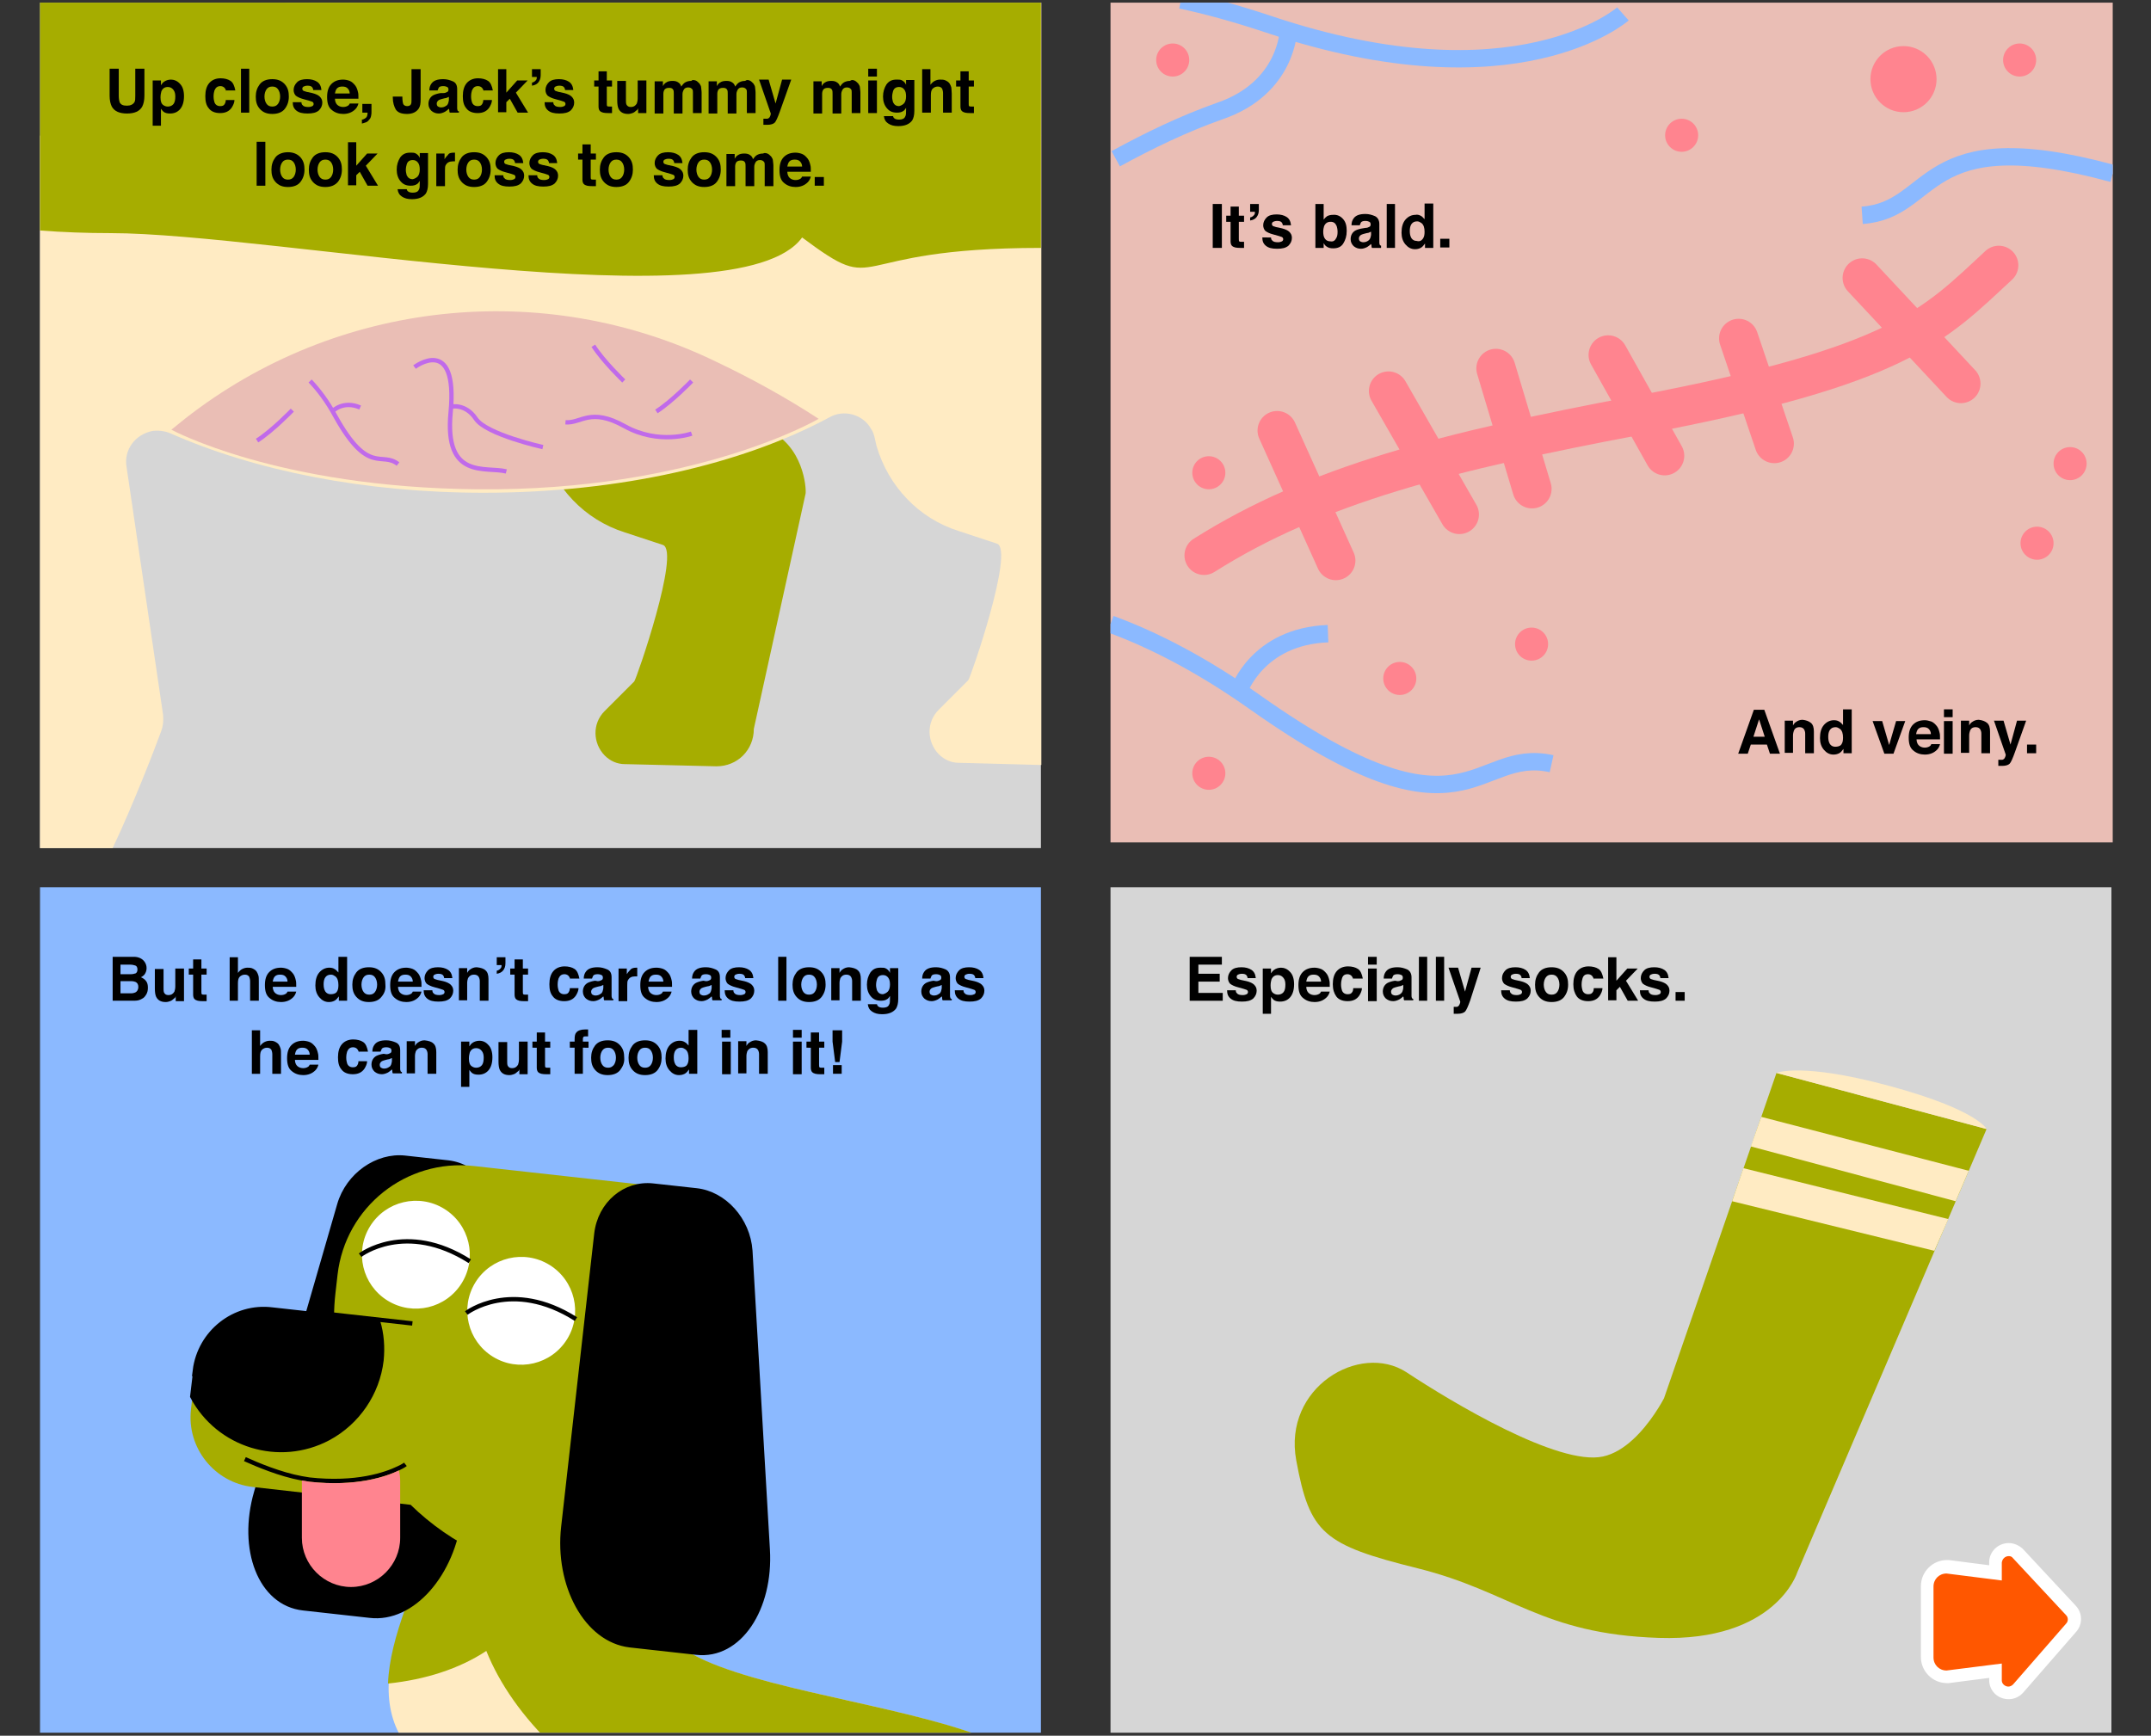 <?xml version="1.0" encoding="utf-8"?>
<!-- Generator: Adobe Illustrator 25.2.1, SVG Export Plug-In . SVG Version: 6.00 Build 0)  -->
<svg version="1.1" xmlns="http://www.w3.org/2000/svg" xmlns:xlink="http://www.w3.org/1999/xlink" x="0px" y="0px" width="494.5px"
	 height="399.1px" viewBox="0 0 494.5 399.1" style="enable-background:new 0 0 494.5 399.1;" xml:space="preserve">
<rect x="0" y="0" width="494.5" height="399.1" fill="#333333" stroke="none"/>
<g id="Layer_1">
</g>
<g id="Layer_3">
	<rect x="9.2" y="204" style="fill:#8BB9FF;" width="230.1" height="194.4"/>
	<g>
		<defs>
			<polyline id="SVGID_3_" points="485.7,39.9 485.7,193.7 255.3,193.7 255.3,0.6 485.7,0.6 485.7,39.9 			"/>
		</defs>
		<clipPath id="SVGID_2_">
			<use xlink:href="#SVGID_3_"  style="overflow:visible;"/>
		</clipPath>
		<rect x="255.3" y="0.6" style="clip-path:url(#SVGID_2_);fill:#EABEB5;" width="230.5" height="193.1"/>
		<path style="clip-path:url(#SVGID_2_);fill:none;stroke:#8BB9FF;stroke-width:4;stroke-miterlimit:10;" d="M255.3,143.5
			c9.8,3.6,21,9.3,33.4,18.1c49,34.6,49.9,10,68,14"/>
		<path style="clip-path:url(#SVGID_2_);fill:none;stroke:#8BB9FF;stroke-width:4;stroke-miterlimit:10;" d="M305.3,145.7
			c-16.3,0.6-20.5,13.2-20.5,13.2"/>
		<path style="clip-path:url(#SVGID_2_);fill:none;stroke:#8BB9FF;stroke-width:4;stroke-miterlimit:10;" d="M373.1,3.2
			c0,0-24.4,21.5-81.4,2.4C283.9,3,277.2,1.2,271.5,0"/>
		<path style="clip-path:url(#SVGID_2_);fill:none;stroke:#8BB9FF;stroke-width:4;stroke-miterlimit:10;" d="M256.5,36.5
			c7.5-4.1,15.5-8,24-11c15.4-5.3,15.7-18.5,15.7-18.5"/>
		<path style="clip-path:url(#SVGID_2_);fill:none;stroke:#8BB9FF;stroke-width:4;stroke-miterlimit:10;" d="M485.7,39.9
			c-44.6-12.2-40.4,8.4-57.6,9.6"/>
		<path style="clip-path:url(#SVGID_2_);fill:none;stroke:#FF848F;stroke-width:9;stroke-linecap:round;stroke-miterlimit:10;" d="
			M459.5,61c-14.9,13.8-22.7,23.2-82.9,34.5c-43.9,8.3-74,15.9-99.8,32.2"/>
		
			<line style="clip-path:url(#SVGID_2_);fill:none;stroke:#FF848F;stroke-width:9;stroke-linecap:round;stroke-miterlimit:10;" x1="428.1" y1="63.9" x2="450.8" y2="88.2"/>
		
			<line style="clip-path:url(#SVGID_2_);fill:none;stroke:#FF848F;stroke-width:9;stroke-linecap:round;stroke-miterlimit:10;" x1="399.7" y1="77.8" x2="407.9" y2="102"/>
		
			<line style="clip-path:url(#SVGID_2_);fill:none;stroke:#FF848F;stroke-width:9;stroke-linecap:round;stroke-miterlimit:10;" x1="369.7" y1="81.6" x2="382.7" y2="104.8"/>
		
			<line style="clip-path:url(#SVGID_2_);fill:none;stroke:#FF848F;stroke-width:9;stroke-linecap:round;stroke-miterlimit:10;" x1="343.9" y1="84.7" x2="352.2" y2="112.4"/>
		
			<line style="clip-path:url(#SVGID_2_);fill:none;stroke:#FF848F;stroke-width:9;stroke-linecap:round;stroke-miterlimit:10;" x1="319.2" y1="89.9" x2="335.5" y2="118.3"/>
		
			<line style="clip-path:url(#SVGID_2_);fill:none;stroke:#FF848F;stroke-width:9;stroke-linecap:round;stroke-miterlimit:10;" x1="293.6" y1="99" x2="307.1" y2="128.9"/>
	</g>
	<rect x="9.2" y="0.6" style="fill:#D6D6D6;" width="230.1" height="194.4"/>
	<g>
		<defs>
			<rect id="SVGID_5_" x="9.2" y="204" width="230.1" height="194.4"/>
		</defs>
		<clipPath id="SVGID_4_">
			<use xlink:href="#SVGID_5_"  style="overflow:visible;"/>
		</clipPath>
		<path style="clip-path:url(#SVGID_4_);fill:#FFEBC3;" d="M229.1,400.7c-17.8-7.9-49.9-11.4-66.7-18.7
			c-16.8-7.4-39.9-32.6-39.9-32.6c-19.9-8.7-12-19.6-20.8,0.3l0,0c-12,27.3-22.4,49.2,4.9,61.2"/>
		<path style="clip-path:url(#SVGID_4_);fill:#A6AD00;" d="M89.2,387.1c8.6-0.9,16.4-3.4,22.6-7.5c6.2,15.4,21.3,30.2,41.7,39.2
			l75.5-18.2c-17.7-7.8-49.9-11.3-66.7-18.7c-16.8-7.4-39.9-32.6-39.9-32.6c-19.9-8.7-12-19.6-20.8,0.3
			C95.4,363.8,89.6,376.5,89.2,387.1"/>
		<path style="clip-path:url(#SVGID_4_);stroke:#000000;" d="M105.7,348.4l7.6-67.4c0.8-7-3.8-12.9-10.2-13.7l-10-1.1
			c-6.4-0.7-13.1,3.9-15.1,10.8l-19.1,66.1c-3.8,13.1,0.9,25.6,10.8,26.7l15.3,1.7C94.9,372.7,104.2,361.8,105.7,348.4z"/>
		<path style="clip-path:url(#SVGID_4_);fill:#A6AD00;" d="M147.7,272.4l-38.8-4.3c-15.5-1.7-29.5,9.4-31.3,25l0,0l-0.5,4.4
			c-0.2,1.8-0.3,3.5-0.3,5.2L62.7,301c-8.8-1-16.8,5.3-17.8,14.2l0,0l-1,8.9c-1,8.8,5.4,16.8,14.2,17.8l36.3,4.1
			c9.4,9.2,21.6,14.9,34.6,16.4l8.4,0.9c10.7,1.2,20.3-6.5,21.5-17.2l5.9-52.4C166,283.1,158.3,273.5,147.7,272.4z"/>
		<path style="clip-path:url(#SVGID_4_);stroke:#000000;" d="M129.5,351.1l7.6-67.4c0.8-7,6.6-11.8,13-11.1l10,1.1
			c6.4,0.7,11.9,6.7,12.4,13.9l4,68.7c0.8,13.6-6.5,24.8-16.4,23.7l-15.3-1.7C134.7,377.1,128,364.4,129.5,351.1z"/>
		<path style="clip-path:url(#SVGID_4_);fill:none;stroke:#000000;" d="M56.3,335.5c2.9,1.3,8.1,3.5,13,4.4c0.6,0.1,1.2,0.2,1.8,0.3
			c10.8,1.2,17.6-1.2,20.5-2.6c1.1-0.5,1.6-0.9,1.6-0.9"/>
		
			<ellipse transform="matrix(0.525 -0.851 0.851 0.525 -200.179 218.336)" style="clip-path:url(#SVGID_4_);fill:#FFFFFF;" cx="95.6" cy="288.6" rx="12.4" ry="12.4"/>
		
			<ellipse transform="matrix(0.525 -0.851 0.851 0.525 -199.647 245.06)" style="clip-path:url(#SVGID_4_);fill:#FFFFFF;" cx="119.8" cy="301.5" rx="12.4" ry="12.4"/>
		<path id="Nose-2_7_" style="clip-path:url(#SVGID_4_);stroke:#000000;" d="M94.8,304.3l-24.2-2.7"/>
		<path id="nose_6_" style="clip-path:url(#SVGID_4_);stroke:#000000;" d="M44.9,315.2l-0.7,5.9c6,11.3,20,15.6,31.3,9.6
			c6.7-3.6,11.3-10.3,12.2-17.9c0.3-3,0.1-6.1-0.8-9l-24.3-2.7c-8.7-1.1-16.7,5.2-17.8,14C44.9,315,44.9,315.1,44.9,315.2z"/>
		<path style="clip-path:url(#SVGID_4_);fill:none;stroke:#000000;" d="M82.8,288.6c0,0,10.4-8,25.2,1.4"/>
		<path style="clip-path:url(#SVGID_4_);fill:none;stroke:#000000;" d="M107.2,301.9c0,0,10.4-8,25.2,1.4"/>
		<path style="clip-path:url(#SVGID_4_);fill:#FF848F;" d="M92,340.6v13c0,6.2-5.1,11.3-11.3,11.3c-6.2,0-11.3-5.1-11.3-11.3v-13.2
			c0.6,0.1,1.2,0.2,1.8,0.3c10.8,1.2,17.6-1.2,20.5-2.6C91.9,338.9,92,339.7,92,340.6z"/>
	</g>
	<path style="fill:#A6AD00;" d="M113.8,96.3c3.4-2,7.9-0.7,9.7,2.7c0.4,0.5,0.5,1.1,0.7,1.6l0.5,2.2c2.7,9.3,9.7,16.7,18.9,19.6
		l8.8,2.9c4.1,1.4-6.1,30.9-6.6,31.4l-6.8,6.8c-2.9,2.9-2.7,7.4,0,10.2c1.3,1.3,2.9,2,4.7,2h0.2l20.8,0.5c4.9,0,8.6-3.8,8.6-8.6
		l11.9-54.1c0.2-1.3-0.5-11.1-8.8-14.7c-7.2-3.1-5.2-20.5-3.2-37.9"/>
	<path style="fill:#FFEBC3;" d="M65.8,0.6L9.2,31.2V195h16.7c4.5-9.5,9.5-22.3,11.2-27c0.4-1.1,0.5-2.3,0.4-3.6l-8.4-57
		c-0.7-4,2-7.5,5.9-8.3c1.4-0.2,2.9,0,4.1,0.5c19.4,8.6,44.6,13.7,72.1,13.7c31.3,0,59.5-6.6,79.4-17.3c3.4-2,7.9-0.7,9.7,2.7
		c0.4,0.5,0.5,1.1,0.7,1.6l0.5,2.2c2.7,9.3,9.7,16.7,18.9,19.6l8.8,2.9c4.1,1.4-6.1,30.9-6.6,31.4l-6.8,6.8c-2.9,2.9-2.7,7.4,0,10.2
		c1.3,1.3,2.9,2,4.7,2h0.2l18.7,0.5V0.6H65.8z"/>
	<path style="fill:#A6AD00;" d="M9.2,0.6l0,52.4c5.3,0.4,10.7,0.6,16.2,0.6c37.4,0,144.3,21.4,159,1c18.9,14.1,8.5,2.4,54.9,2.4
		l0-56.4H9.2z"/>
	<path id="tummy-on_3_" style="fill:#EABEB5;" d="M39.4,98.8c0,0,24.4,13.3,70.3,13.7c50.1,0.5,78.5-16.2,78.5-16.2
		c-7.5-4.9-15.5-9.3-23.5-13.1C124.8,63.8,77.3,69,42.5,96.3L39.4,98.8z"/>
	<rect x="9.2" y="0.6" style="fill:none;" width="230.1" height="194.4"/>
	<polyline style="fill:none;" points="255.3,37.2 255.3,0.6 485.3,0.6 485.3,193.7 255.3,193.7 255.3,37.2 	"/>
	<g>
		<rect x="9.2" y="204" style="fill:none;" width="230.1" height="194.4"/>
	</g>
	<rect x="255.3" y="204" style="fill:#D6D6D6;" width="230.1" height="194.4"/>
	<path style="fill:none;stroke:#C06AEA;stroke-miterlimit:10;" d="M95.3,84.4c0,0,10-7.6,8.3,10.4c-1.5,15.6,8.1,12.4,12.8,13.6"/>
	<path style="fill:none;stroke:#C06AEA;stroke-miterlimit:10;" d="M124.8,102.8c0,0-13-2.9-15.4-6.5s-5.7-2.8-5.7-2.8"/>
	<path style="fill:none;stroke:#C06AEA;stroke-miterlimit:10;" d="M71.3,87.6c1.9,2,3.9,4.6,5.8,8.1c7.6,13.7,10.6,8,14.4,11"/>
	<path style="fill:none;stroke:#C06AEA;stroke-miterlimit:10;" d="M82.8,93.7c-3.9-1.7-6.3,0.8-6.3,0.8"/>
	<path style="fill:none;stroke:#C06AEA;stroke-miterlimit:10;" d="M159,99.7c0,0-7.5,2.7-15.4-1.7s-10-0.6-13.6-0.9"/>
	<path style="fill:none;stroke:#C06AEA;stroke-miterlimit:10;" d="M143.4,87.6c0,0-4.7-4.5-7-8.1"/>
	<path style="fill:none;stroke:#C06AEA;stroke-miterlimit:10;" d="M67.2,94.3c0,0-4.5,4.7-8.1,7"/>
	<path style="fill:none;stroke:#C06AEA;stroke-miterlimit:10;" d="M159,87.6c0,0-4.5,4.7-8.1,7"/>
	<g>
		<path d="M280.9,57h-2.1V46.9h2.1V57z"/>
		<path d="M281.9,51v-1.4h1v-2.1h1.9v2.1h1.2V51h-1.2v3.9c0,0.3,0,0.5,0.1,0.6c0.1,0.1,0.3,0.1,0.7,0.1c0.1,0,0.1,0,0.2,0
			c0.1,0,0.1,0,0.2,0V57l-0.9,0c-0.9,0-1.5-0.1-1.9-0.5c-0.2-0.2-0.3-0.6-0.3-1V51H281.9z"/>
		<path d="M287.4,50c0.5-0.1,0.8-0.4,1-0.7c0.1-0.2,0.1-0.4,0.1-0.6h-1.1v-1.8h2v1.4c0,0.7-0.2,1.2-0.5,1.6s-0.8,0.7-1.5,0.8V50z"/>
		<path d="M292.2,54.6c0,0.3,0.1,0.6,0.3,0.7c0.2,0.3,0.7,0.4,1.3,0.4c0.4,0,0.7-0.1,0.9-0.2s0.3-0.3,0.3-0.5c0-0.2-0.1-0.4-0.3-0.5
			s-0.9-0.3-2-0.6c-0.8-0.2-1.4-0.5-1.8-0.8c-0.3-0.3-0.5-0.8-0.5-1.3c0-0.7,0.3-1.3,0.8-1.8c0.5-0.5,1.3-0.7,2.3-0.7
			c0.9,0,1.7,0.2,2.3,0.6c0.6,0.4,0.9,1,1,1.9h-1.9c0-0.3-0.1-0.4-0.2-0.6c-0.2-0.3-0.6-0.4-1.1-0.4c-0.4,0-0.7,0.1-0.9,0.2
			c-0.2,0.1-0.3,0.3-0.3,0.5c0,0.2,0.1,0.4,0.3,0.5c0.2,0.1,0.9,0.3,2,0.5c0.8,0.2,1.4,0.5,1.7,0.8c0.4,0.4,0.6,0.8,0.6,1.4
			c0,0.7-0.3,1.3-0.8,1.8c-0.6,0.5-1.4,0.7-2.6,0.7c-1.2,0-2-0.2-2.6-0.7c-0.6-0.5-0.8-1.1-0.8-1.9H292.2z"/>
		<path d="M308.8,50.4c0.6,0.7,0.8,1.6,0.8,2.7c0,1.2-0.3,2.1-0.8,2.9s-1.3,1.1-2.3,1.1c-0.6,0-1.1-0.1-1.5-0.4
			c-0.2-0.1-0.5-0.4-0.7-0.8V57h-1.9V46.9h1.9v3.6c0.2-0.3,0.5-0.6,0.8-0.8c0.4-0.2,0.8-0.3,1.3-0.3
			C307.4,49.3,308.2,49.7,308.8,50.4z M307.1,54.9c0.3-0.4,0.4-0.9,0.4-1.6c0-0.5-0.1-1-0.2-1.3c-0.3-0.7-0.7-1-1.4-1
			c-0.7,0-1.2,0.3-1.5,1c-0.1,0.3-0.2,0.8-0.2,1.3c0,0.6,0.1,1.2,0.4,1.6s0.7,0.6,1.3,0.6C306.5,55.6,306.9,55.3,307.1,54.9z"/>
		<path d="M313.9,52.4c0.4,0,0.6-0.1,0.8-0.2c0.3-0.1,0.4-0.3,0.4-0.6c0-0.3-0.1-0.5-0.3-0.6c-0.2-0.1-0.5-0.2-0.9-0.2
			c-0.5,0-0.8,0.1-1,0.3c-0.1,0.2-0.2,0.4-0.3,0.7h-1.9c0-0.7,0.2-1.2,0.5-1.6c0.5-0.7,1.4-1,2.7-1c0.8,0,1.5,0.2,2.2,0.5
			c0.6,0.3,1,0.9,1,1.8v3.4c0,0.2,0,0.5,0,0.9c0,0.3,0.1,0.4,0.1,0.5c0.1,0.1,0.2,0.2,0.3,0.2V57h-2.1c-0.1-0.2-0.1-0.3-0.1-0.4
			c0-0.1,0-0.3-0.1-0.5c-0.3,0.3-0.6,0.5-0.9,0.7c-0.4,0.2-0.9,0.4-1.4,0.4c-0.7,0-1.2-0.2-1.7-0.6c-0.4-0.4-0.7-0.9-0.7-1.6
			c0-0.9,0.4-1.6,1.1-2c0.4-0.2,1-0.4,1.7-0.5L313.9,52.4z M315.1,53.3c-0.1,0.1-0.3,0.1-0.4,0.2c-0.1,0-0.3,0.1-0.5,0.1l-0.4,0.1
			c-0.4,0.1-0.7,0.2-0.9,0.3c-0.3,0.2-0.5,0.5-0.5,0.8c0,0.3,0.1,0.6,0.3,0.7c0.2,0.1,0.4,0.2,0.7,0.2c0.4,0,0.8-0.1,1.2-0.4
			s0.5-0.7,0.6-1.3V53.3z"/>
		<path d="M320.7,57h-1.9V46.9h1.9V57z"/>
		<path d="M326.6,49.6c0.4,0.2,0.6,0.5,0.9,0.8v-3.6h2V57h-1.9v-1c-0.3,0.4-0.6,0.8-1,1s-0.8,0.3-1.3,0.3c-0.9,0-1.6-0.4-2.2-1.1
			c-0.6-0.7-0.9-1.6-0.9-2.7c0-1.3,0.3-2.3,0.9-3c0.6-0.7,1.4-1.1,2.3-1.1C325.8,49.3,326.2,49.4,326.6,49.6z M327.1,54.9
			c0.3-0.4,0.4-0.9,0.4-1.6c0-0.9-0.2-1.6-0.7-2c-0.3-0.2-0.6-0.4-1-0.4c-0.6,0-1,0.2-1.3,0.6c-0.3,0.4-0.4,1-0.4,1.6
			c0,0.7,0.1,1.2,0.4,1.7c0.3,0.4,0.7,0.6,1.2,0.6C326.4,55.6,326.8,55.3,327.1,54.9z"/>
		<path d="M331.1,54.9h2.1v2h-2.1V54.9z"/>
	</g>
	<g>
		<path d="M33.2,221.1c0.3,0.4,0.5,0.9,0.5,1.5c0,0.6-0.2,1.1-0.5,1.5c-0.2,0.2-0.4,0.4-0.8,0.6c0.5,0.2,0.9,0.5,1.2,0.9
			s0.4,0.9,0.4,1.5c0,0.6-0.1,1.1-0.4,1.6c-0.2,0.3-0.4,0.6-0.7,0.8c-0.3,0.2-0.7,0.4-1.1,0.5c-0.4,0.1-0.9,0.1-1.4,0.1h-4.5V220
			h4.9C31.8,220,32.7,220.4,33.2,221.1z M27.7,221.8v2.2h2.4c0.4,0,0.8-0.1,1.1-0.2c0.3-0.2,0.4-0.5,0.4-0.9c0-0.5-0.2-0.8-0.5-0.9
			c-0.3-0.1-0.7-0.2-1.2-0.2H27.7z M27.7,225.7v2.7h2.4c0.4,0,0.8-0.1,1-0.2c0.4-0.2,0.7-0.6,0.7-1.3c0-0.5-0.2-0.9-0.6-1.1
			c-0.2-0.1-0.6-0.2-1-0.2H27.7z"/>
		<path d="M37.6,222.7v4.5c0,0.4,0,0.7,0.1,1c0.2,0.4,0.5,0.6,1,0.6c0.7,0,1.1-0.3,1.4-0.8c0.1-0.3,0.2-0.7,0.2-1.2v-4.1h2v7.5h-1.9
			v-1.1c0,0-0.1,0.1-0.1,0.2s-0.2,0.2-0.3,0.3c-0.3,0.3-0.6,0.5-0.9,0.6c-0.3,0.1-0.6,0.2-1,0.2c-1.1,0-1.8-0.4-2.2-1.2
			c-0.2-0.4-0.3-1.1-0.3-1.9v-4.5H37.6z"/>
		<path d="M43.4,224.1v-1.4h1v-2.1h1.9v2.1h1.2v1.4h-1.2v3.9c0,0.3,0,0.5,0.1,0.6c0.1,0.1,0.3,0.1,0.7,0.1c0.1,0,0.1,0,0.2,0
			c0.1,0,0.1,0,0.2,0v1.5l-0.9,0c-0.9,0-1.5-0.1-1.9-0.5c-0.2-0.2-0.3-0.6-0.3-1v-4.6H43.4z"/>
		<path d="M58.1,222.7c0.4,0.2,0.7,0.4,0.9,0.7c0.2,0.3,0.3,0.6,0.4,0.9s0.1,0.8,0.1,1.4v4.4h-2v-4.5c0-0.4-0.1-0.7-0.2-1
			c-0.2-0.3-0.5-0.5-1-0.5c-0.5,0-0.9,0.2-1.2,0.5s-0.4,0.8-0.4,1.5v4h-1.9v-10h1.9v3.6c0.3-0.4,0.6-0.7,1-0.9
			c0.4-0.2,0.8-0.3,1.2-0.3C57.3,222.5,57.7,222.5,58.1,222.7z"/>
		<path d="M66.1,222.8c0.5,0.2,0.9,0.6,1.3,1.1c0.3,0.4,0.5,1,0.6,1.5c0.1,0.3,0.1,0.8,0.1,1.5h-5.4c0,0.7,0.3,1.3,0.8,1.6
			c0.3,0.2,0.7,0.3,1.1,0.3c0.4,0,0.8-0.1,1.1-0.3c0.2-0.1,0.3-0.3,0.4-0.5h2c-0.1,0.4-0.3,0.9-0.7,1.3c-0.7,0.7-1.6,1.1-2.8,1.1
			c-1,0-1.9-0.3-2.6-0.9c-0.8-0.6-1.1-1.6-1.1-3c0-1.3,0.3-2.3,1-3c0.7-0.7,1.6-1,2.7-1C65,222.5,65.6,222.6,66.1,222.8z
			 M63.2,224.5c-0.3,0.3-0.4,0.7-0.5,1.2h3.4c0-0.5-0.2-0.9-0.5-1.2c-0.3-0.3-0.7-0.4-1.2-0.4C63.9,224.1,63.5,224.2,63.2,224.5z"/>
		<path d="M76.9,222.8c0.4,0.2,0.6,0.5,0.9,0.8V220h2v10.1h-1.9v-1c-0.3,0.4-0.6,0.8-1,1s-0.8,0.3-1.3,0.3c-0.9,0-1.6-0.4-2.2-1.1
			c-0.6-0.7-0.9-1.6-0.9-2.7c0-1.3,0.3-2.3,0.9-3s1.4-1.1,2.3-1.1C76.2,222.5,76.6,222.6,76.9,222.8z M77.4,228.1
			c0.3-0.4,0.4-0.9,0.4-1.6c0-0.9-0.2-1.6-0.7-2c-0.3-0.2-0.6-0.4-1-0.4c-0.6,0-1,0.2-1.3,0.6c-0.3,0.4-0.4,1-0.4,1.6
			c0,0.7,0.1,1.2,0.4,1.7c0.3,0.4,0.7,0.6,1.2,0.6S77.1,228.5,77.4,228.1z"/>
		<path d="M87.7,229.2c-0.6,0.8-1.6,1.2-2.9,1.2s-2.2-0.4-2.9-1.2s-0.9-1.7-0.9-2.8c0-1.1,0.3-2,0.9-2.8s1.6-1.2,2.9-1.2
			s2.2,0.4,2.9,1.2s0.9,1.7,0.9,2.8C88.7,227.5,88.4,228.4,87.7,229.2z M86.2,228.1c0.3-0.4,0.5-1,0.5-1.7c0-0.7-0.2-1.3-0.5-1.7
			c-0.3-0.4-0.7-0.6-1.3-0.6s-1,0.2-1.3,0.6c-0.3,0.4-0.5,1-0.5,1.7c0,0.7,0.2,1.3,0.5,1.7s0.7,0.6,1.3,0.6S85.9,228.5,86.2,228.1z"
			/>
		<path d="M94.9,222.8c0.5,0.2,0.9,0.6,1.3,1.1c0.3,0.4,0.5,1,0.6,1.5c0.1,0.3,0.1,0.8,0.1,1.5h-5.4c0,0.7,0.3,1.3,0.8,1.6
			c0.3,0.2,0.7,0.3,1.1,0.3c0.4,0,0.8-0.1,1.1-0.3c0.2-0.1,0.3-0.3,0.4-0.5h2c-0.1,0.4-0.3,0.9-0.7,1.3c-0.7,0.7-1.6,1.1-2.8,1.1
			c-1,0-1.9-0.3-2.6-0.9c-0.8-0.6-1.1-1.6-1.1-3c0-1.3,0.3-2.3,1-3c0.7-0.7,1.6-1,2.7-1C93.8,222.5,94.4,222.6,94.9,222.8z
			 M92,224.5c-0.3,0.3-0.4,0.7-0.5,1.2h3.4c0-0.5-0.2-0.9-0.5-1.2c-0.3-0.3-0.7-0.4-1.2-0.4C92.7,224.1,92.3,224.2,92,224.5z"/>
		<path d="M99.4,227.7c0,0.3,0.1,0.6,0.3,0.7c0.2,0.3,0.7,0.4,1.3,0.4c0.4,0,0.7-0.1,0.9-0.2s0.3-0.3,0.3-0.5c0-0.2-0.1-0.4-0.3-0.5
			s-0.9-0.3-2-0.6c-0.8-0.2-1.4-0.5-1.8-0.8c-0.3-0.3-0.5-0.8-0.5-1.3c0-0.7,0.3-1.3,0.8-1.8c0.5-0.5,1.3-0.7,2.3-0.7
			c0.9,0,1.7,0.2,2.3,0.6c0.6,0.4,0.9,1,1,1.9h-1.9c0-0.3-0.1-0.4-0.2-0.6c-0.2-0.3-0.6-0.4-1.1-0.4c-0.4,0-0.7,0.1-0.9,0.2
			c-0.2,0.1-0.3,0.3-0.3,0.5c0,0.2,0.1,0.4,0.3,0.5c0.2,0.1,0.9,0.3,2,0.5c0.8,0.2,1.4,0.5,1.7,0.8c0.4,0.4,0.6,0.8,0.6,1.4
			c0,0.7-0.3,1.3-0.8,1.8c-0.6,0.5-1.4,0.7-2.6,0.7c-1.2,0-2-0.2-2.6-0.7c-0.6-0.5-0.8-1.1-0.8-1.9H99.4z"/>
		<path d="M111.6,223.1c0.5,0.4,0.7,1.1,0.7,2v5h-2v-4.5c0-0.4-0.1-0.7-0.2-0.9c-0.2-0.4-0.6-0.6-1.1-0.6c-0.7,0-1.1,0.3-1.4,0.8
			c-0.1,0.3-0.2,0.7-0.2,1.1v4h-1.9v-7.4h1.9v1.1c0.2-0.4,0.5-0.7,0.7-0.8c0.4-0.3,0.9-0.5,1.5-0.5
			C110.5,222.5,111.2,222.7,111.6,223.1z"/>
		<path d="M114.2,223.2c0.5-0.1,0.8-0.4,1-0.7c0.1-0.2,0.1-0.4,0.1-0.6h-1.1v-1.8h2v1.4c0,0.7-0.2,1.2-0.5,1.6s-0.8,0.7-1.5,0.8
			V223.2z"/>
		<path d="M117.3,224.1v-1.4h1v-2.1h1.9v2.1h1.2v1.4h-1.2v3.9c0,0.3,0,0.5,0.1,0.6c0.1,0.1,0.3,0.1,0.7,0.1c0.1,0,0.1,0,0.2,0
			c0.1,0,0.1,0,0.2,0v1.5l-0.9,0c-0.9,0-1.5-0.1-1.9-0.5c-0.2-0.2-0.3-0.6-0.3-1v-4.6H117.3z"/>
		<path d="M131.1,225.3c0-0.3-0.1-0.5-0.3-0.8c-0.2-0.3-0.6-0.5-1-0.5c-0.7,0-1.1,0.3-1.4,1c-0.1,0.3-0.2,0.8-0.2,1.4
			c0,0.5,0.1,1,0.2,1.3c0.2,0.6,0.7,0.9,1.3,0.9c0.5,0,0.8-0.1,1-0.4s0.3-0.6,0.3-1h2c0,0.6-0.3,1.2-0.6,1.7
			c-0.6,0.9-1.5,1.3-2.7,1.3s-2.1-0.4-2.6-1.1c-0.6-0.7-0.8-1.6-0.8-2.8c0-1.3,0.3-2.3,0.9-3s1.5-1.1,2.6-1.1c0.9,0,1.7,0.2,2.3,0.6
			s0.9,1.2,1.1,2.2H131.1z"/>
		<path d="M137.4,225.6c0.4,0,0.6-0.1,0.8-0.2c0.3-0.1,0.4-0.3,0.4-0.6c0-0.3-0.1-0.5-0.3-0.6c-0.2-0.1-0.5-0.2-0.9-0.2
			c-0.5,0-0.8,0.1-1,0.3c-0.1,0.2-0.2,0.4-0.3,0.7h-1.9c0-0.7,0.2-1.2,0.5-1.6c0.5-0.7,1.4-1,2.7-1c0.8,0,1.5,0.2,2.2,0.5
			s1,0.9,1,1.8v3.4c0,0.2,0,0.5,0,0.9c0,0.3,0.1,0.4,0.1,0.5s0.2,0.2,0.3,0.2v0.3h-2.1c-0.1-0.2-0.1-0.3-0.1-0.4s0-0.3-0.1-0.5
			c-0.3,0.3-0.6,0.5-0.9,0.7c-0.4,0.2-0.9,0.4-1.4,0.4c-0.7,0-1.2-0.2-1.7-0.6c-0.4-0.4-0.7-0.9-0.7-1.6c0-0.9,0.4-1.6,1.1-2
			c0.4-0.2,1-0.4,1.7-0.5L137.4,225.6z M138.6,226.5c-0.1,0.1-0.3,0.1-0.4,0.2c-0.1,0-0.3,0.1-0.5,0.1l-0.4,0.1
			c-0.4,0.1-0.7,0.2-0.9,0.3c-0.3,0.2-0.5,0.5-0.5,0.8c0,0.3,0.1,0.6,0.3,0.7c0.2,0.1,0.4,0.2,0.7,0.2c0.4,0,0.8-0.1,1.2-0.4
			c0.4-0.2,0.5-0.7,0.6-1.3V226.5z"/>
		<path d="M146.3,222.5c0,0,0.1,0,0.2,0v2c-0.1,0-0.2,0-0.3,0s-0.2,0-0.2,0c-0.8,0-1.3,0.3-1.6,0.8c-0.2,0.3-0.2,0.7-0.2,1.3v3.6h-2
			v-7.5h1.9v1.3c0.3-0.5,0.6-0.8,0.8-1C145.2,222.6,145.7,222.5,146.3,222.5C146.3,222.5,146.3,222.5,146.3,222.5z"/>
		<path d="M152.5,222.8c0.5,0.2,0.9,0.6,1.3,1.1c0.3,0.4,0.5,1,0.6,1.5c0.1,0.3,0.1,0.8,0.1,1.5H149c0,0.7,0.3,1.3,0.8,1.6
			c0.3,0.2,0.7,0.3,1.1,0.3c0.4,0,0.8-0.1,1.1-0.3c0.2-0.1,0.3-0.3,0.4-0.5h2c-0.1,0.4-0.3,0.9-0.7,1.3c-0.7,0.7-1.6,1.1-2.8,1.1
			c-1,0-1.9-0.3-2.6-0.9c-0.8-0.6-1.1-1.6-1.1-3c0-1.3,0.3-2.3,1-3c0.7-0.7,1.6-1,2.7-1C151.4,222.5,152,222.6,152.5,222.8z
			 M149.6,224.5c-0.3,0.3-0.4,0.7-0.5,1.2h3.4c0-0.5-0.2-0.9-0.5-1.2c-0.3-0.3-0.7-0.4-1.2-0.4C150.3,224.1,149.9,224.2,149.6,224.5
			z"/>
		<path d="M162.3,225.6c0.4,0,0.6-0.1,0.8-0.2c0.3-0.1,0.4-0.3,0.4-0.6c0-0.3-0.1-0.5-0.3-0.6c-0.2-0.1-0.5-0.2-0.9-0.2
			c-0.5,0-0.8,0.1-1,0.3c-0.1,0.2-0.2,0.4-0.3,0.7h-1.9c0-0.7,0.2-1.2,0.5-1.6c0.5-0.7,1.4-1,2.7-1c0.8,0,1.5,0.2,2.2,0.5
			s1,0.9,1,1.8v3.4c0,0.2,0,0.5,0,0.9c0,0.3,0.1,0.4,0.1,0.5s0.2,0.2,0.3,0.2v0.3h-2.1c-0.1-0.2-0.1-0.3-0.1-0.4s0-0.3-0.1-0.5
			c-0.3,0.3-0.6,0.5-0.9,0.7c-0.4,0.2-0.9,0.4-1.4,0.4c-0.7,0-1.2-0.2-1.7-0.6c-0.4-0.4-0.7-0.9-0.7-1.6c0-0.9,0.4-1.6,1.1-2
			c0.4-0.2,1-0.4,1.7-0.5L162.3,225.6z M163.5,226.5c-0.1,0.1-0.3,0.1-0.4,0.2c-0.1,0-0.3,0.1-0.5,0.1l-0.4,0.1
			c-0.4,0.1-0.7,0.2-0.9,0.3c-0.3,0.2-0.5,0.5-0.5,0.8c0,0.3,0.1,0.6,0.3,0.7c0.2,0.1,0.4,0.2,0.7,0.2c0.4,0,0.8-0.1,1.2-0.4
			c0.4-0.2,0.5-0.7,0.6-1.3V226.5z"/>
		<path d="M168.6,227.7c0,0.3,0.1,0.6,0.3,0.7c0.2,0.3,0.7,0.4,1.3,0.4c0.4,0,0.7-0.1,0.9-0.2s0.3-0.3,0.3-0.5
			c0-0.2-0.1-0.4-0.3-0.5s-0.9-0.3-2-0.6c-0.8-0.2-1.4-0.5-1.8-0.8c-0.3-0.3-0.5-0.8-0.5-1.3c0-0.7,0.3-1.3,0.8-1.8
			c0.5-0.5,1.3-0.7,2.3-0.7c0.9,0,1.7,0.2,2.3,0.6c0.6,0.4,0.9,1,1,1.9h-1.9c0-0.3-0.1-0.4-0.2-0.6c-0.2-0.3-0.6-0.4-1.1-0.4
			c-0.4,0-0.7,0.1-0.9,0.2c-0.2,0.1-0.3,0.3-0.3,0.5c0,0.2,0.1,0.4,0.3,0.5c0.2,0.1,0.9,0.3,2,0.5c0.8,0.2,1.4,0.5,1.7,0.8
			c0.4,0.4,0.6,0.8,0.6,1.4c0,0.7-0.3,1.3-0.8,1.8c-0.6,0.5-1.4,0.7-2.6,0.7c-1.2,0-2-0.2-2.6-0.7c-0.6-0.5-0.8-1.1-0.8-1.9H168.6z"
			/>
		<path d="M180.8,230.1h-1.9V220h1.9V230.1z"/>
		<path d="M188.9,229.2c-0.6,0.8-1.6,1.2-2.9,1.2s-2.2-0.4-2.9-1.2s-0.9-1.7-0.9-2.8c0-1.1,0.3-2,0.9-2.8s1.6-1.2,2.9-1.2
			s2.2,0.4,2.9,1.2s0.9,1.7,0.9,2.8C189.8,227.5,189.5,228.4,188.9,229.2z M187.3,228.1c0.3-0.4,0.5-1,0.5-1.7
			c0-0.7-0.2-1.3-0.5-1.7c-0.3-0.4-0.7-0.6-1.3-0.6s-1,0.2-1.3,0.6c-0.3,0.4-0.5,1-0.5,1.7c0,0.7,0.2,1.3,0.5,1.7s0.7,0.6,1.3,0.6
			S187,228.5,187.3,228.1z"/>
		<path d="M197.2,223.1c0.5,0.4,0.7,1.1,0.7,2v5h-2v-4.5c0-0.4-0.1-0.7-0.2-0.9c-0.2-0.4-0.6-0.6-1.1-0.6c-0.7,0-1.1,0.3-1.4,0.8
			c-0.1,0.3-0.2,0.7-0.2,1.1v4h-1.9v-7.4h1.9v1.1c0.2-0.4,0.5-0.7,0.7-0.8c0.4-0.3,0.9-0.5,1.5-0.5
			C196.1,222.5,196.8,222.7,197.2,223.1z"/>
		<path d="M203.5,222.6c0.5,0.2,0.9,0.6,1.1,1.1v-1.1h1.9v7.1c0,1-0.2,1.7-0.5,2.2c-0.6,0.8-1.6,1.3-3.2,1.3c-1,0-1.7-0.2-2.3-0.6
			s-0.9-0.9-1-1.7h2.1c0.1,0.2,0.1,0.4,0.3,0.5c0.2,0.2,0.6,0.3,1.1,0.3c0.7,0,1.2-0.2,1.4-0.7c0.2-0.3,0.2-0.8,0.2-1.5V229
			c-0.2,0.3-0.4,0.6-0.6,0.7c-0.4,0.3-0.9,0.4-1.5,0.4c-1,0-1.7-0.3-2.3-1c-0.6-0.7-0.9-1.6-0.9-2.7c0-1.1,0.3-2,0.8-2.8
			c0.6-0.8,1.3-1.1,2.3-1.1C202.9,222.5,203.2,222.5,203.5,222.6z M204.1,228c0.3-0.3,0.5-0.9,0.5-1.6c0-0.7-0.1-1.2-0.4-1.6
			s-0.7-0.6-1.2-0.6c-0.7,0-1.2,0.3-1.4,1c-0.1,0.3-0.2,0.8-0.2,1.3c0,0.4,0.1,0.8,0.2,1.2c0.3,0.6,0.7,0.9,1.4,0.9
			C203.4,228.5,203.8,228.3,204.1,228z"/>
		<path d="M215.2,225.6c0.4,0,0.6-0.1,0.8-0.2c0.3-0.1,0.4-0.3,0.4-0.6c0-0.3-0.1-0.5-0.3-0.6c-0.2-0.1-0.5-0.2-0.9-0.2
			c-0.5,0-0.8,0.1-1,0.3c-0.1,0.2-0.2,0.4-0.3,0.7H212c0-0.7,0.2-1.2,0.5-1.6c0.5-0.7,1.4-1,2.7-1c0.8,0,1.5,0.2,2.2,0.5
			c0.6,0.3,1,0.9,1,1.8v3.4c0,0.2,0,0.5,0,0.9c0,0.3,0.1,0.4,0.1,0.5s0.2,0.2,0.3,0.2v0.3h-2.1c-0.1-0.2-0.1-0.3-0.1-0.4
			s0-0.3-0.1-0.5c-0.3,0.3-0.6,0.5-0.9,0.7c-0.4,0.2-0.9,0.4-1.4,0.4c-0.7,0-1.2-0.2-1.7-0.6c-0.4-0.4-0.7-0.9-0.7-1.6
			c0-0.9,0.4-1.6,1.1-2c0.4-0.2,1-0.4,1.7-0.5L215.2,225.6z M216.4,226.5c-0.1,0.1-0.3,0.1-0.4,0.2c-0.1,0-0.3,0.1-0.5,0.1l-0.4,0.1
			c-0.4,0.1-0.7,0.2-0.9,0.3c-0.3,0.2-0.5,0.5-0.5,0.8c0,0.3,0.1,0.6,0.3,0.7c0.2,0.1,0.4,0.2,0.7,0.2c0.4,0,0.8-0.1,1.2-0.4
			c0.4-0.2,0.5-0.7,0.6-1.3V226.5z"/>
		<path d="M221.5,227.7c0,0.3,0.1,0.6,0.3,0.7c0.2,0.3,0.7,0.4,1.3,0.4c0.4,0,0.7-0.1,0.9-0.2s0.3-0.3,0.3-0.5
			c0-0.2-0.1-0.4-0.3-0.5c-0.2-0.1-0.9-0.3-2-0.6c-0.8-0.2-1.4-0.5-1.8-0.8c-0.3-0.3-0.5-0.8-0.5-1.3c0-0.7,0.3-1.3,0.8-1.8
			c0.5-0.5,1.3-0.7,2.3-0.7c0.9,0,1.7,0.2,2.3,0.6c0.6,0.4,0.9,1,1,1.9h-1.9c0-0.3-0.1-0.4-0.2-0.6c-0.2-0.3-0.6-0.4-1.1-0.4
			c-0.4,0-0.7,0.1-0.9,0.2s-0.3,0.3-0.3,0.5c0,0.2,0.1,0.4,0.3,0.5c0.2,0.1,0.9,0.3,2,0.5c0.8,0.2,1.4,0.5,1.7,0.8
			c0.4,0.4,0.6,0.8,0.6,1.4c0,0.7-0.3,1.3-0.8,1.8c-0.6,0.5-1.4,0.7-2.6,0.7c-1.2,0-2-0.2-2.6-0.7c-0.6-0.5-0.8-1.1-0.8-1.9H221.5z"
			/>
		<path d="M63.2,239.5c0.4,0.2,0.7,0.4,0.9,0.7c0.2,0.3,0.3,0.6,0.4,0.9s0.1,0.8,0.1,1.4v4.4h-2v-4.5c0-0.4-0.1-0.7-0.2-1
			c-0.2-0.3-0.5-0.5-1-0.5c-0.5,0-0.9,0.2-1.2,0.5s-0.4,0.8-0.4,1.5v4h-1.9v-10h1.9v3.6c0.3-0.4,0.6-0.7,1-0.9
			c0.4-0.2,0.8-0.3,1.2-0.3C62.4,239.3,62.8,239.3,63.2,239.5z"/>
		<path d="M71.2,239.6c0.5,0.2,0.9,0.6,1.3,1.1c0.3,0.4,0.5,1,0.6,1.5c0.1,0.3,0.1,0.8,0.1,1.5h-5.4c0,0.7,0.3,1.3,0.8,1.6
			c0.3,0.2,0.7,0.3,1.1,0.3c0.4,0,0.8-0.1,1.1-0.3c0.2-0.1,0.3-0.3,0.4-0.5h2c-0.1,0.4-0.3,0.9-0.7,1.3c-0.7,0.7-1.6,1.1-2.8,1.1
			c-1,0-1.9-0.3-2.6-0.9c-0.8-0.6-1.1-1.6-1.1-3c0-1.3,0.3-2.3,1-3c0.7-0.7,1.6-1,2.7-1C70.1,239.3,70.7,239.4,71.2,239.6z
			 M68.3,241.3c-0.3,0.3-0.4,0.7-0.5,1.2h3.4c0-0.5-0.2-0.9-0.5-1.2c-0.3-0.3-0.7-0.4-1.2-0.4C69,240.9,68.6,241,68.3,241.3z"/>
		<path d="M82.5,242.1c0-0.3-0.1-0.5-0.3-0.8c-0.2-0.3-0.6-0.5-1-0.5c-0.7,0-1.1,0.3-1.4,1c-0.1,0.3-0.2,0.8-0.2,1.4
			c0,0.5,0.1,1,0.2,1.3c0.2,0.6,0.7,0.9,1.3,0.9c0.5,0,0.8-0.1,1-0.4s0.3-0.6,0.3-1h2c0,0.6-0.3,1.2-0.6,1.7
			c-0.6,0.9-1.5,1.3-2.7,1.3s-2.1-0.4-2.6-1.1c-0.6-0.7-0.8-1.6-0.8-2.8c0-1.3,0.3-2.3,0.9-3s1.5-1.1,2.6-1.1c0.9,0,1.7,0.2,2.3,0.6
			s0.9,1.2,1.1,2.2H82.5z"/>
		<path d="M88.8,242.4c0.4,0,0.6-0.1,0.8-0.2c0.3-0.1,0.4-0.3,0.4-0.6c0-0.3-0.1-0.5-0.3-0.6c-0.2-0.1-0.5-0.2-0.9-0.2
			c-0.5,0-0.8,0.1-1,0.3c-0.1,0.2-0.2,0.4-0.3,0.7h-1.9c0-0.7,0.2-1.2,0.5-1.6c0.5-0.7,1.4-1,2.7-1c0.8,0,1.5,0.2,2.2,0.5
			s1,0.9,1,1.8v3.4c0,0.2,0,0.5,0,0.9c0,0.3,0.1,0.4,0.1,0.5s0.2,0.2,0.3,0.2v0.3h-2.1c-0.1-0.2-0.1-0.3-0.1-0.4s0-0.3-0.1-0.5
			c-0.3,0.3-0.6,0.5-0.9,0.7c-0.4,0.2-0.9,0.4-1.4,0.4c-0.7,0-1.2-0.2-1.7-0.6c-0.4-0.4-0.7-0.9-0.7-1.6c0-0.9,0.4-1.6,1.1-2
			c0.4-0.2,1-0.4,1.7-0.5L88.8,242.4z M90,243.3c-0.1,0.1-0.3,0.1-0.4,0.2c-0.1,0-0.3,0.1-0.5,0.1l-0.4,0.1
			c-0.4,0.1-0.7,0.2-0.9,0.3c-0.3,0.2-0.5,0.5-0.5,0.8c0,0.3,0.1,0.6,0.3,0.7c0.2,0.1,0.4,0.2,0.7,0.2c0.4,0,0.8-0.1,1.2-0.4
			c0.4-0.2,0.5-0.7,0.6-1.3V243.3z"/>
		<path d="M99.6,239.9c0.5,0.4,0.7,1.1,0.7,2v5h-2v-4.5c0-0.4-0.1-0.7-0.2-0.9c-0.2-0.4-0.6-0.6-1.1-0.6c-0.7,0-1.1,0.3-1.4,0.8
			c-0.1,0.3-0.2,0.7-0.2,1.1v4h-1.9v-7.4h1.9v1.1c0.2-0.4,0.5-0.7,0.7-0.8c0.4-0.3,0.9-0.5,1.5-0.5
			C98.5,239.3,99.2,239.5,99.6,239.9z"/>
		<path d="M112.3,240.3c0.6,0.6,0.9,1.6,0.9,2.8c0,1.3-0.3,2.3-0.9,3c-0.6,0.7-1.4,1-2.3,1c-0.6,0-1.1-0.1-1.5-0.4
			c-0.2-0.2-0.4-0.4-0.6-0.7v3.9H106v-10.4h1.9v1.1c0.2-0.3,0.4-0.6,0.7-0.8c0.4-0.3,1-0.5,1.6-0.5
			C111,239.3,111.7,239.6,112.3,240.3z M110.8,241.7c-0.3-0.4-0.7-0.7-1.3-0.7c-0.7,0-1.2,0.3-1.5,1c-0.1,0.4-0.2,0.8-0.2,1.4
			c0,0.9,0.2,1.5,0.7,1.8c0.3,0.2,0.6,0.3,1,0.3c0.5,0,1-0.2,1.3-0.6c0.3-0.4,0.4-1,0.4-1.7C111.2,242.6,111.1,242.1,110.8,241.7z"
			/>
		<path d="M116.6,239.5v4.5c0,0.4,0,0.7,0.1,1c0.2,0.4,0.5,0.6,1,0.6c0.7,0,1.1-0.3,1.4-0.8c0.1-0.3,0.2-0.7,0.2-1.2v-4.1h2v7.5
			h-1.9v-1.1c0,0-0.1,0.1-0.1,0.2s-0.2,0.2-0.3,0.3c-0.3,0.3-0.6,0.5-0.9,0.6c-0.3,0.1-0.6,0.2-1,0.2c-1.1,0-1.8-0.4-2.2-1.2
			c-0.2-0.4-0.3-1.1-0.3-1.9v-4.5H116.6z"/>
		<path d="M122.4,240.9v-1.4h1v-2.1h1.9v2.1h1.2v1.4h-1.2v3.9c0,0.3,0,0.5,0.1,0.6c0.1,0.1,0.3,0.1,0.7,0.1c0.1,0,0.1,0,0.2,0
			c0.1,0,0.1,0,0.2,0v1.5l-0.9,0c-0.9,0-1.5-0.1-1.9-0.5c-0.2-0.2-0.3-0.6-0.3-1v-4.6H122.4z"/>
		<path d="M134.8,236.7c0.1,0,0.2,0,0.4,0v1.6c-0.1,0-0.3,0-0.6,0c-0.3,0-0.4,0-0.5,0.2c-0.1,0.1-0.1,0.3-0.1,0.4s0,0.4,0,0.6h1.3
			v1.4H134v6h-1.9v-6H131v-1.4h1.1V239c0-0.8,0.1-1.3,0.4-1.6c0.3-0.4,1-0.7,2-0.7C134.6,236.7,134.7,236.7,134.8,236.7z"/>
		<path d="M142.6,246c-0.6,0.8-1.6,1.2-2.9,1.2s-2.2-0.4-2.9-1.2s-0.9-1.7-0.9-2.8c0-1.1,0.3-2,0.9-2.8s1.6-1.2,2.9-1.2
			s2.2,0.4,2.9,1.2s0.9,1.7,0.9,2.8C143.6,244.3,143.2,245.2,142.6,246z M141.1,244.9c0.3-0.4,0.5-1,0.5-1.7c0-0.7-0.2-1.3-0.5-1.7
			c-0.3-0.4-0.7-0.6-1.3-0.6s-1,0.2-1.3,0.6c-0.3,0.4-0.5,1-0.5,1.7c0,0.7,0.2,1.3,0.5,1.7s0.7,0.6,1.3,0.6S140.7,245.3,141.1,244.9
			z"/>
		<path d="M151.2,246c-0.6,0.8-1.6,1.2-2.9,1.2s-2.2-0.4-2.9-1.2s-0.9-1.7-0.9-2.8c0-1.1,0.3-2,0.9-2.8s1.6-1.2,2.9-1.2
			s2.2,0.4,2.9,1.2s0.9,1.7,0.9,2.8C152.1,244.3,151.8,245.2,151.2,246z M149.6,244.9c0.3-0.4,0.5-1,0.5-1.7c0-0.7-0.2-1.3-0.5-1.7
			c-0.3-0.4-0.7-0.6-1.3-0.6s-1,0.2-1.3,0.6c-0.3,0.4-0.5,1-0.5,1.7c0,0.7,0.2,1.3,0.5,1.7s0.7,0.6,1.3,0.6S149.3,245.3,149.6,244.9
			z"/>
		<path d="M157.4,239.6c0.4,0.2,0.6,0.5,0.9,0.8v-3.6h2v10.1h-1.9v-1c-0.3,0.4-0.6,0.8-1,1s-0.8,0.3-1.3,0.3c-0.9,0-1.6-0.4-2.2-1.1
			c-0.6-0.7-0.9-1.6-0.9-2.7c0-1.3,0.3-2.3,0.9-3s1.4-1.1,2.3-1.1C156.7,239.3,157.1,239.4,157.4,239.6z M157.9,244.9
			c0.3-0.4,0.4-0.9,0.4-1.6c0-0.9-0.2-1.6-0.7-2c-0.3-0.2-0.6-0.4-1-0.4c-0.6,0-1,0.2-1.3,0.6c-0.3,0.4-0.4,1-0.4,1.6
			c0,0.7,0.1,1.2,0.4,1.7c0.3,0.4,0.7,0.6,1.2,0.6S157.6,245.3,157.9,244.9z"/>
		<path d="M167.9,238.6h-2v-1.8h2V238.6z M166,239.5h2v7.5h-2V239.5z"/>
		<path d="M175.8,239.9c0.5,0.4,0.7,1.1,0.7,2v5h-2v-4.5c0-0.4-0.1-0.7-0.2-0.9c-0.2-0.4-0.6-0.6-1.1-0.6c-0.7,0-1.1,0.3-1.4,0.8
			c-0.1,0.3-0.2,0.7-0.2,1.1v4h-1.9v-7.4h1.9v1.1c0.2-0.4,0.5-0.7,0.7-0.8c0.4-0.3,0.9-0.5,1.5-0.5
			C174.7,239.3,175.4,239.5,175.8,239.9z"/>
		<path d="M184.3,238.6h-2v-1.8h2V238.6z M182.3,239.5h2v7.5h-2V239.5z"/>
		<path d="M185.4,240.9v-1.4h1v-2.1h1.9v2.1h1.2v1.4h-1.2v3.9c0,0.3,0,0.5,0.1,0.6c0.1,0.1,0.3,0.1,0.7,0.1c0.1,0,0.1,0,0.2,0
			c0.1,0,0.1,0,0.2,0v1.5l-0.9,0c-0.9,0-1.5-0.1-1.9-0.5c-0.2-0.2-0.3-0.6-0.3-1v-4.6H185.4z"/>
		<path d="M191.5,236.9h2.1v2.6l-0.6,4.7h-1l-0.6-4.7V236.9z M191.5,244.9h2v2h-2V244.9z"/>
	</g>
	<g>
		<g>
			<path d="M280.8,221.8h-5.3v2.1h4.9v1.8h-4.9v2.6h5.6v1.8h-7.6V220h7.4V221.8z"/>
			<path d="M284.1,227.7c0,0.3,0.1,0.6,0.3,0.7c0.2,0.3,0.7,0.4,1.3,0.4c0.4,0,0.7-0.1,0.9-0.2s0.3-0.3,0.3-0.5
				c0-0.2-0.1-0.4-0.3-0.5s-0.9-0.3-2-0.6c-0.8-0.2-1.4-0.5-1.8-0.8c-0.3-0.3-0.5-0.8-0.5-1.3c0-0.7,0.3-1.3,0.8-1.8
				c0.5-0.5,1.3-0.7,2.3-0.7c0.9,0,1.7,0.2,2.3,0.6c0.6,0.4,0.9,1,1,1.9h-1.9c0-0.3-0.1-0.4-0.2-0.6c-0.2-0.3-0.6-0.4-1.1-0.4
				c-0.4,0-0.7,0.1-0.9,0.2c-0.2,0.1-0.3,0.3-0.3,0.5c0,0.2,0.1,0.4,0.3,0.5c0.2,0.1,0.9,0.3,2,0.5c0.8,0.2,1.4,0.5,1.7,0.8
				c0.4,0.4,0.6,0.8,0.6,1.4c0,0.7-0.3,1.3-0.8,1.8c-0.6,0.5-1.4,0.7-2.6,0.7c-1.2,0-2-0.2-2.6-0.7c-0.6-0.5-0.8-1.1-0.8-1.9H284.1z
				"/>
			<path d="M296.6,223.5c0.6,0.6,0.9,1.6,0.9,2.8c0,1.3-0.3,2.3-0.9,3s-1.4,1-2.3,1c-0.6,0-1.1-0.1-1.5-0.4
				c-0.2-0.2-0.4-0.4-0.6-0.7v3.9h-1.9v-10.4h1.9v1.1c0.2-0.3,0.4-0.6,0.7-0.8c0.4-0.3,1-0.5,1.6-0.5
				C295.2,222.5,296,222.8,296.6,223.5z M295.1,224.9c-0.3-0.4-0.7-0.7-1.3-0.7c-0.7,0-1.2,0.3-1.5,1c-0.1,0.4-0.2,0.8-0.2,1.4
				c0,0.9,0.2,1.5,0.7,1.8c0.3,0.2,0.6,0.3,1,0.3c0.5,0,1-0.2,1.3-0.6s0.4-1,0.4-1.7C295.5,225.8,295.4,225.3,295.1,224.9z"/>
			<path d="M303.7,222.8c0.5,0.2,0.9,0.6,1.3,1.1c0.3,0.4,0.5,1,0.6,1.5c0.1,0.3,0.1,0.8,0.1,1.5h-5.4c0,0.7,0.3,1.3,0.8,1.6
				c0.3,0.2,0.7,0.3,1.1,0.3c0.4,0,0.8-0.1,1.1-0.3c0.2-0.1,0.3-0.3,0.4-0.5h2c-0.1,0.4-0.3,0.9-0.7,1.3c-0.7,0.7-1.6,1.1-2.8,1.1
				c-1,0-1.9-0.3-2.6-0.9c-0.8-0.6-1.1-1.6-1.1-3c0-1.3,0.3-2.3,1-3c0.7-0.7,1.6-1,2.7-1C302.6,222.5,303.2,222.6,303.7,222.8z
				 M300.8,224.5c-0.3,0.3-0.4,0.7-0.5,1.2h3.4c0-0.5-0.2-0.9-0.5-1.2c-0.3-0.3-0.7-0.4-1.2-0.4
				C301.5,224.1,301.1,224.2,300.8,224.5z"/>
			<path d="M311.1,225.3c0-0.3-0.1-0.5-0.3-0.8c-0.2-0.3-0.6-0.5-1-0.5c-0.7,0-1.1,0.3-1.3,1c-0.1,0.3-0.2,0.8-0.2,1.4
				c0,0.5,0.1,1,0.2,1.3c0.2,0.6,0.7,0.9,1.3,0.9c0.5,0,0.8-0.1,1-0.4c0.2-0.2,0.3-0.6,0.3-1h2c0,0.6-0.3,1.2-0.6,1.7
				c-0.6,0.9-1.5,1.3-2.7,1.3c-1.2,0-2.1-0.4-2.6-1.1s-0.8-1.6-0.8-2.8c0-1.3,0.3-2.3,0.9-3s1.5-1.1,2.6-1.1c0.9,0,1.7,0.2,2.3,0.6
				c0.6,0.4,0.9,1.2,1.1,2.2H311.1z"/>
			<path d="M316.5,221.8h-2V220h2V221.8z M314.5,222.7h2v7.5h-2V222.7z"/>
			<path d="M321.3,225.6c0.4,0,0.6-0.1,0.8-0.2c0.3-0.1,0.4-0.3,0.4-0.6c0-0.3-0.1-0.5-0.3-0.6c-0.2-0.1-0.5-0.2-0.9-0.2
				c-0.5,0-0.8,0.1-1,0.3c-0.1,0.2-0.2,0.4-0.3,0.7h-1.9c0-0.7,0.2-1.2,0.5-1.6c0.5-0.7,1.4-1,2.7-1c0.8,0,1.5,0.2,2.2,0.5
				c0.6,0.3,1,0.9,1,1.8v3.4c0,0.2,0,0.5,0,0.9c0,0.3,0.1,0.4,0.1,0.5c0.1,0.1,0.2,0.2,0.3,0.2v0.3h-2.1c-0.1-0.2-0.1-0.3-0.1-0.4
				c0-0.1,0-0.3-0.1-0.5c-0.3,0.3-0.6,0.5-0.9,0.7c-0.4,0.2-0.9,0.4-1.4,0.4c-0.7,0-1.2-0.2-1.7-0.6c-0.4-0.4-0.7-0.9-0.7-1.6
				c0-0.9,0.4-1.6,1.1-2c0.4-0.2,1-0.4,1.7-0.5L321.3,225.6z M322.5,226.5c-0.1,0.1-0.3,0.1-0.4,0.2c-0.1,0-0.3,0.1-0.5,0.1
				l-0.4,0.1c-0.4,0.1-0.7,0.2-0.9,0.3c-0.3,0.2-0.5,0.5-0.5,0.8c0,0.3,0.1,0.6,0.3,0.7c0.2,0.1,0.4,0.2,0.7,0.2
				c0.4,0,0.8-0.1,1.2-0.4s0.5-0.7,0.6-1.3V226.5z"/>
			<path d="M328.1,230.1h-1.9V220h1.9V230.1z"/>
			<path d="M332,230.1h-1.9V220h1.9V230.1z"/>
			<path d="M334.2,231.5l0.2,0c0.2,0,0.4,0,0.5,0c0.2,0,0.3-0.1,0.4-0.2c0.1-0.1,0.2-0.2,0.3-0.5c0.1-0.2,0.1-0.4,0.1-0.5l-2.7-7.8
				h2.2l1.6,5.5l1.5-5.5h2.1L338,230c-0.5,1.4-0.9,2.3-1.2,2.6c-0.3,0.3-0.9,0.5-1.7,0.5c-0.2,0-0.3,0-0.4,0c-0.1,0-0.3,0-0.5,0
				V231.5z"/>
			<path d="M347.1,227.7c0,0.3,0.1,0.6,0.3,0.7c0.2,0.3,0.7,0.4,1.3,0.4c0.4,0,0.7-0.1,0.9-0.2s0.3-0.3,0.3-0.5
				c0-0.2-0.1-0.4-0.3-0.5s-0.9-0.3-2-0.6c-0.8-0.2-1.4-0.5-1.8-0.8c-0.3-0.3-0.5-0.8-0.5-1.3c0-0.7,0.3-1.3,0.8-1.8
				c0.5-0.5,1.3-0.7,2.3-0.7c0.9,0,1.7,0.2,2.3,0.6c0.6,0.4,0.9,1,1,1.9h-1.9c0-0.3-0.1-0.4-0.2-0.6c-0.2-0.3-0.6-0.4-1.1-0.4
				c-0.4,0-0.7,0.1-0.9,0.2c-0.2,0.1-0.3,0.3-0.3,0.5c0,0.2,0.1,0.4,0.3,0.5c0.2,0.1,0.9,0.3,2,0.5c0.8,0.2,1.4,0.5,1.7,0.8
				c0.4,0.4,0.6,0.8,0.6,1.4c0,0.7-0.3,1.3-0.8,1.8c-0.6,0.5-1.4,0.7-2.6,0.7c-1.2,0-2-0.2-2.6-0.7c-0.6-0.5-0.8-1.1-0.8-1.9H347.1z
				"/>
			<path d="M359.6,229.2c-0.6,0.8-1.6,1.2-2.9,1.2c-1.3,0-2.2-0.4-2.9-1.2s-0.9-1.7-0.9-2.8c0-1.1,0.3-2,0.9-2.8s1.6-1.2,2.9-1.2
				c1.3,0,2.2,0.4,2.9,1.2s0.9,1.7,0.9,2.8C360.5,227.5,360.2,228.4,359.6,229.2z M358,228.1c0.3-0.4,0.5-1,0.5-1.7
				c0-0.7-0.2-1.3-0.5-1.7c-0.3-0.4-0.7-0.6-1.3-0.6c-0.6,0-1,0.2-1.3,0.6c-0.3,0.4-0.5,1-0.5,1.7c0,0.7,0.2,1.3,0.5,1.7
				s0.7,0.6,1.3,0.6C357.3,228.7,357.7,228.5,358,228.1z"/>
			<path d="M366.4,225.3c0-0.3-0.1-0.5-0.3-0.8c-0.2-0.3-0.6-0.5-1-0.5c-0.7,0-1.1,0.3-1.3,1c-0.1,0.3-0.2,0.8-0.2,1.4
				c0,0.5,0.1,1,0.2,1.3c0.2,0.6,0.7,0.9,1.3,0.9c0.5,0,0.8-0.1,1-0.4c0.2-0.2,0.3-0.6,0.3-1h2c0,0.6-0.3,1.2-0.6,1.7
				c-0.6,0.9-1.5,1.3-2.7,1.3c-1.2,0-2.1-0.4-2.6-1.1s-0.8-1.6-0.8-2.8c0-1.3,0.3-2.3,0.9-3s1.5-1.1,2.6-1.1c0.9,0,1.7,0.2,2.3,0.6
				c0.6,0.4,0.9,1.2,1.1,2.2H366.4z"/>
			<path d="M369.7,220.1h1.9v5.4l2.5-2.8h2.4l-2.7,2.8l2.8,4.6h-2.4l-1.8-3.2l-0.8,0.8v2.3h-1.9V220.1z"/>
			<path d="M379,227.7c0,0.3,0.1,0.6,0.3,0.7c0.2,0.3,0.7,0.4,1.3,0.4c0.4,0,0.7-0.1,0.9-0.2s0.3-0.3,0.3-0.5c0-0.2-0.1-0.4-0.3-0.5
				s-0.9-0.3-2-0.6c-0.8-0.2-1.4-0.5-1.8-0.8c-0.3-0.3-0.5-0.8-0.5-1.3c0-0.7,0.3-1.3,0.8-1.8c0.5-0.5,1.3-0.7,2.3-0.7
				c0.9,0,1.7,0.2,2.3,0.6c0.6,0.4,0.9,1,1,1.9h-1.9c0-0.3-0.1-0.4-0.2-0.6c-0.2-0.3-0.6-0.4-1.1-0.4c-0.4,0-0.7,0.1-0.9,0.2
				c-0.2,0.1-0.3,0.3-0.3,0.5c0,0.2,0.1,0.4,0.3,0.5c0.2,0.1,0.9,0.3,2,0.5c0.8,0.2,1.4,0.5,1.7,0.8c0.4,0.4,0.6,0.8,0.6,1.4
				c0,0.7-0.3,1.3-0.8,1.8c-0.6,0.5-1.4,0.7-2.6,0.7c-1.2,0-2-0.2-2.6-0.7c-0.6-0.5-0.8-1.1-0.8-1.9H379z"/>
			<path d="M385.2,228.1h2.1v2h-2.1V228.1z"/>
		</g>
	</g>
	<g>
		<path d="M403.2,163.2h2.4l3.6,10.1h-2.3l-0.7-2.1h-3.7l-0.7,2.1h-2.2L403.2,163.2z M403.1,169.4h2.6l-1.3-4L403.1,169.4z"/>
		<path d="M416.3,166.2c0.5,0.4,0.7,1.1,0.7,2v5h-2v-4.5c0-0.4-0.1-0.7-0.2-0.9c-0.2-0.4-0.6-0.6-1.1-0.6c-0.7,0-1.1,0.3-1.3,0.8
			c-0.1,0.3-0.2,0.7-0.2,1.1v4h-1.9v-7.4h1.9v1.1c0.2-0.4,0.5-0.7,0.7-0.8c0.4-0.3,0.9-0.5,1.5-0.5
			C415.2,165.6,415.8,165.8,416.3,166.2z"/>
		<path d="M422.8,165.9c0.4,0.2,0.6,0.5,0.9,0.8v-3.6h2v10.1h-1.9v-1c-0.3,0.4-0.6,0.8-1,1s-0.8,0.3-1.3,0.3c-0.9,0-1.6-0.4-2.2-1.1
			c-0.6-0.7-0.9-1.6-0.9-2.7c0-1.3,0.3-2.3,0.9-3c0.6-0.7,1.4-1.1,2.3-1.1C422.1,165.6,422.5,165.7,422.8,165.9z M423.3,171.2
			c0.3-0.4,0.4-0.9,0.4-1.6c0-0.9-0.2-1.6-0.7-2c-0.3-0.2-0.6-0.4-1-0.4c-0.6,0-1,0.2-1.3,0.6c-0.3,0.4-0.4,1-0.4,1.6
			c0,0.7,0.1,1.2,0.4,1.7c0.3,0.4,0.7,0.6,1.2,0.6S423,171.6,423.3,171.2z"/>
		<path d="M435.9,165.8h2.1l-2.7,7.5h-2.1l-2.7-7.5h2.2l1.6,5.5L435.9,165.8z"/>
		<path d="M444,165.9c0.5,0.2,0.9,0.6,1.3,1.1c0.3,0.4,0.5,1,0.6,1.5c0.1,0.3,0.1,0.8,0.1,1.5h-5.4c0,0.7,0.3,1.3,0.8,1.6
			c0.3,0.2,0.7,0.3,1.1,0.3c0.4,0,0.8-0.1,1.1-0.3c0.2-0.1,0.3-0.3,0.4-0.5h2c-0.1,0.4-0.3,0.9-0.7,1.3c-0.7,0.7-1.6,1.1-2.8,1.1
			c-1,0-1.9-0.3-2.6-0.9c-0.8-0.6-1.1-1.6-1.1-3c0-1.3,0.3-2.3,1-3s1.6-1,2.7-1C442.9,165.6,443.4,165.7,444,165.9z M441,167.6
			c-0.3,0.3-0.4,0.7-0.5,1.2h3.4c0-0.5-0.2-0.9-0.5-1.2c-0.3-0.3-0.7-0.4-1.2-0.4C441.7,167.2,441.3,167.3,441,167.6z"/>
		<path d="M448.9,164.9h-2v-1.8h2V164.9z M446.9,165.8h2v7.5h-2V165.8z"/>
		<path d="M456.8,166.2c0.5,0.4,0.7,1.1,0.7,2v5h-2v-4.5c0-0.4-0.1-0.7-0.2-0.9c-0.2-0.4-0.6-0.6-1.1-0.6c-0.7,0-1.1,0.3-1.3,0.8
			c-0.1,0.3-0.2,0.7-0.2,1.1v4h-1.9v-7.4h1.9v1.1c0.2-0.4,0.5-0.7,0.7-0.8c0.4-0.3,0.9-0.5,1.5-0.5
			C455.7,165.6,456.3,165.8,456.8,166.2z"/>
		<path d="M459.6,174.7l0.2,0c0.2,0,0.4,0,0.5,0s0.3-0.1,0.4-0.2c0.1-0.1,0.2-0.2,0.3-0.5c0.1-0.2,0.1-0.4,0.1-0.5l-2.7-7.8h2.2
			l1.6,5.5l1.5-5.5h2.1l-2.6,7.3c-0.5,1.4-0.9,2.3-1.2,2.6c-0.3,0.3-0.9,0.5-1.7,0.5c-0.2,0-0.3,0-0.4,0c-0.1,0-0.3,0-0.5,0V174.7z"
			/>
		<path d="M466,171.2h2.1v2H466V171.2z"/>
	</g>
	<g>
		<path id="sock_1_" style="fill:#A6AD00;" d="M408.4,246.7l48.3,12.9l-43.5,101.9c0,0-4.9,16-31.9,15.1c-27-0.9-33.7-10.6-55.4-16
			s-24.8-8-27.9-24.8c-3.1-16.8,14.6-27.2,25.3-20.3c10.6,7,35,21.6,45.2,19.4c10.2-2.2,16.8-19.7,13.7-12.4L408.4,246.7z"/>
		<polygon style="fill:#FFEBC3;" points="404.9,256.8 452.6,269.2 449.6,276.2 402.5,263.6 		"/>
		<polygon style="fill:#FFEBC3;" points="447.9,280.3 444.7,287.6 398.2,276.2 400.8,268.6 		"/>
		<path style="fill:#FFEBC3;" d="M408.4,246.7l48.3,12.9c0,0-2-4.4-22.3-9.9C414.1,244.2,408.4,246.7,408.4,246.7z"/>
	</g>
	<circle style="fill:#FF848F;" cx="437.6" cy="18.2" r="7.6"/>
	<circle style="fill:#FF848F;" cx="277.9" cy="108.7" r="3.8"/>
	<circle style="fill:#FF848F;" cx="321.8" cy="156" r="3.8"/>
	<circle style="fill:#FF848F;" cx="386.6" cy="31.1" r="3.8"/>
	<circle style="fill:#FF848F;" cx="269.6" cy="13.8" r="3.8"/>
	<circle style="fill:#FF848F;" cx="468.3" cy="124.9" r="3.8"/>
	<circle style="fill:#FF848F;" cx="464.3" cy="13.8" r="3.8"/>
	<circle style="fill:#FF848F;" cx="475.9" cy="106.6" r="3.8"/>
	<circle style="fill:#FF848F;" cx="277.9" cy="177.8" r="3.8"/>
	<g>
		<rect x="9.2" y="0.6" style="fill:none;" width="230.1" height="194.4"/>
	</g>
	<circle style="fill:#FF848F;" cx="352.1" cy="148.1" r="3.8"/>
	<g>
		<rect x="253.9" y="204" style="fill:none;" width="231.4" height="194.4"/>
	</g>
	<g id="next">
		<path id="next-tummy-1_1_" style="fill:#FF5700;" d="M461.8,389.2c-1.6,0-3-1.3-3-2.9v-2.2l-11.1,1.4h-0.1c-2.5,0-4.5-2-4.5-4.5
			v-16.3c0-2.5,2-4.5,4.5-4.5h0.1l11.1,1.4v-2.4c0-1.6,1.3-2.9,3-2.9c0.8,0,1.6,0.3,2.1,0.9l12.2,13.1c1,1.1,1.1,2.8,0.1,3.9
			l-12.2,14C463.4,388.9,462.6,389.2,461.8,389.2L461.8,389.2z"/>
		<path style="fill:#FFFFFF;" d="M461.8,357.8c0.4,0,0.7,0.1,1,0.5l12.2,13.1c0.5,0.5,0.5,1.4,0,1.9l-12.2,14
			c-0.3,0.3-0.7,0.5-1.1,0.5c-0.7,0-1.5-0.6-1.5-1.4v-3.9l-12.7,1.6c-1.7,0-3-1.3-3-3v-16.3c0-1.7,1.3-3,3-3l12.7,1.6v-4.1
			C460.3,358.4,461,357.8,461.8,357.8 M461.8,354.8c-2.5,0-4.5,2-4.5,4.4v0.7l-9.3-1.2h-0.2h-0.2c-3.3,0-6,2.7-6,6V381
			c0,3.3,2.7,6,6,6h0.2h0.2l9.3-1.2v0.5c0,2.5,2,4.4,4.5,4.4c1.3,0,2.5-0.6,3.3-1.5l12.2-14c1.5-1.7,1.5-4.3-0.1-6L465,356.1
			C464.1,355.3,463,354.8,461.8,354.8L461.8,354.8z"/>
	</g>
	<g>
		<path d="M25.2,15.8h2.1V22c0,0.7,0.1,1.2,0.2,1.5c0.3,0.6,0.8,0.8,1.7,0.8c0.8,0,1.4-0.3,1.7-0.8c0.2-0.3,0.2-0.8,0.2-1.5v-6.2
			h2.1V22c0,1.1-0.2,1.9-0.5,2.5c-0.6,1.1-1.8,1.6-3.5,1.6s-2.9-0.5-3.5-1.6c-0.3-0.6-0.5-1.4-0.5-2.5V15.8z"/>
		<path d="M41.4,19.3c0.6,0.6,0.9,1.6,0.9,2.8c0,1.3-0.3,2.3-0.9,3c-0.6,0.7-1.4,1-2.3,1c-0.6,0-1.1-0.1-1.5-0.4
			c-0.2-0.2-0.4-0.4-0.6-0.7v3.9h-1.9V18.5h1.9v1.1c0.2-0.3,0.4-0.6,0.7-0.8c0.4-0.3,1-0.5,1.6-0.5C40,18.3,40.8,18.6,41.4,19.3z
			 M39.9,20.7c-0.3-0.4-0.7-0.7-1.3-0.7c-0.7,0-1.2,0.3-1.5,1c-0.1,0.4-0.2,0.8-0.2,1.4c0,0.9,0.2,1.5,0.7,1.8
			c0.3,0.2,0.6,0.3,1,0.3c0.5,0,1-0.2,1.3-0.6c0.3-0.4,0.4-1,0.4-1.7C40.3,21.6,40.2,21.1,39.9,20.7z"/>
		<path d="M52,21.1c0-0.3-0.1-0.5-0.3-0.8c-0.2-0.3-0.6-0.5-1-0.5c-0.7,0-1.1,0.3-1.4,1c-0.1,0.3-0.2,0.8-0.2,1.4
			c0,0.5,0.1,1,0.2,1.3c0.2,0.6,0.7,0.9,1.3,0.9c0.5,0,0.8-0.1,1-0.4s0.3-0.6,0.3-1h2c0,0.6-0.3,1.2-0.6,1.7
			c-0.6,0.9-1.5,1.3-2.7,1.3s-2.1-0.4-2.6-1.1c-0.6-0.7-0.8-1.6-0.8-2.8c0-1.3,0.3-2.3,0.9-3s1.5-1.1,2.6-1.1c0.9,0,1.7,0.2,2.3,0.6
			s0.9,1.2,1.1,2.2H52z"/>
		<path d="M57.3,25.9h-1.9V15.8h1.9V25.9z"/>
		<path d="M65.5,25c-0.6,0.8-1.6,1.2-2.9,1.2s-2.2-0.4-2.9-1.2s-0.9-1.7-0.9-2.8c0-1.1,0.3-2,0.9-2.8s1.6-1.2,2.9-1.2
			s2.2,0.4,2.9,1.2s0.9,1.7,0.9,2.8C66.4,23.3,66.1,24.2,65.5,25z M63.9,23.9c0.3-0.4,0.5-1,0.5-1.7c0-0.7-0.2-1.3-0.5-1.7
			c-0.3-0.4-0.7-0.6-1.3-0.6s-1,0.2-1.3,0.6c-0.3,0.4-0.5,1-0.5,1.7c0,0.7,0.2,1.3,0.5,1.7s0.7,0.6,1.3,0.6S63.6,24.3,63.9,23.9z"/>
		<path d="M69.3,23.5c0,0.3,0.1,0.6,0.3,0.7c0.2,0.3,0.7,0.4,1.3,0.4c0.4,0,0.7-0.1,0.9-0.2s0.3-0.3,0.3-0.5c0-0.2-0.1-0.4-0.3-0.5
			s-0.9-0.3-2-0.6c-0.8-0.2-1.4-0.5-1.8-0.8c-0.3-0.3-0.5-0.8-0.5-1.3c0-0.7,0.3-1.3,0.8-1.8c0.5-0.5,1.3-0.7,2.3-0.7
			c0.9,0,1.7,0.2,2.3,0.6c0.6,0.4,0.9,1,1,1.9H72c0-0.3-0.1-0.4-0.2-0.6c-0.2-0.3-0.6-0.4-1.1-0.4c-0.4,0-0.7,0.1-0.9,0.2
			c-0.2,0.1-0.3,0.3-0.3,0.5c0,0.2,0.1,0.4,0.3,0.5c0.2,0.1,0.9,0.3,2,0.5c0.8,0.2,1.4,0.5,1.7,0.8c0.4,0.4,0.6,0.8,0.6,1.4
			c0,0.7-0.3,1.3-0.8,1.8c-0.6,0.5-1.4,0.7-2.6,0.7c-1.2,0-2-0.2-2.6-0.7c-0.6-0.5-0.8-1.1-0.8-1.9H69.3z"/>
		<path d="M80.4,18.6c0.5,0.2,0.9,0.6,1.3,1.1c0.3,0.4,0.5,1,0.6,1.5c0.1,0.3,0.1,0.8,0.1,1.5H77c0,0.7,0.3,1.3,0.8,1.6
			c0.3,0.2,0.7,0.3,1.1,0.3c0.4,0,0.8-0.1,1.1-0.3c0.2-0.1,0.3-0.3,0.4-0.5h2c-0.1,0.4-0.3,0.9-0.7,1.3c-0.7,0.7-1.6,1.1-2.8,1.1
			c-1,0-1.9-0.3-2.6-0.9c-0.8-0.6-1.1-1.6-1.1-3c0-1.3,0.3-2.3,1-3c0.7-0.7,1.6-1,2.7-1C79.3,18.3,79.9,18.4,80.4,18.6z M77.5,20.3
			c-0.3,0.3-0.4,0.7-0.5,1.2h3.4c0-0.5-0.2-0.9-0.5-1.2c-0.3-0.3-0.7-0.4-1.2-0.4C78.2,19.9,77.8,20,77.5,20.3z"/>
		<path d="M83.3,27.5c0.4-0.1,0.7-0.3,0.9-0.5s0.3-0.6,0.3-1.1h-1.2v-2h2.1v1.8c0,0.3,0,0.6-0.1,1s-0.2,0.6-0.5,0.9
			c-0.2,0.3-0.5,0.5-0.9,0.6c-0.3,0.1-0.6,0.2-0.7,0.2V27.5z"/>
		<path d="M92.5,22.1v0.2c0,0.8,0.1,1.3,0.2,1.6c0.1,0.3,0.5,0.5,0.9,0.5c0.5,0,0.8-0.2,0.9-0.5c0.1-0.2,0.1-0.6,0.1-1v-7h2.1v7
			c0,0.9-0.1,1.5-0.4,2c-0.5,0.8-1.4,1.3-2.7,1.3c-1.3,0-2.1-0.3-2.6-1c-0.4-0.7-0.7-1.6-0.7-2.8v-0.2H92.5z"/>
		<path d="M101.9,21.4c0.4,0,0.6-0.1,0.8-0.2c0.3-0.1,0.4-0.3,0.4-0.6c0-0.3-0.1-0.5-0.3-0.6c-0.2-0.1-0.5-0.2-0.9-0.2
			c-0.5,0-0.8,0.1-1,0.3c-0.1,0.2-0.2,0.4-0.3,0.7h-1.9c0-0.7,0.2-1.2,0.5-1.6c0.5-0.7,1.4-1,2.7-1c0.8,0,1.5,0.2,2.2,0.5
			s1,0.9,1,1.8V24c0,0.2,0,0.5,0,0.9c0,0.3,0.1,0.4,0.1,0.5s0.2,0.2,0.3,0.2v0.3h-2.1c-0.1-0.2-0.1-0.3-0.1-0.4s0-0.3-0.1-0.5
			c-0.3,0.3-0.6,0.5-0.9,0.7c-0.4,0.2-0.9,0.4-1.4,0.4c-0.7,0-1.2-0.2-1.7-0.6c-0.4-0.4-0.7-0.9-0.7-1.6c0-0.9,0.4-1.6,1.1-2
			c0.4-0.2,1-0.4,1.7-0.5L101.9,21.4z M103.1,22.3c-0.1,0.1-0.3,0.1-0.4,0.2c-0.1,0-0.3,0.1-0.5,0.1l-0.4,0.1
			c-0.4,0.1-0.7,0.2-0.9,0.3c-0.3,0.2-0.5,0.5-0.5,0.8c0,0.3,0.1,0.6,0.3,0.7c0.2,0.1,0.4,0.2,0.7,0.2c0.4,0,0.8-0.1,1.2-0.4
			c0.4-0.2,0.5-0.7,0.6-1.3V22.3z"/>
		<path d="M111.2,21.1c0-0.3-0.1-0.5-0.3-0.8c-0.2-0.3-0.6-0.5-1-0.5c-0.7,0-1.1,0.3-1.4,1c-0.1,0.3-0.2,0.8-0.2,1.4
			c0,0.5,0.1,1,0.2,1.3c0.2,0.6,0.7,0.9,1.3,0.9c0.5,0,0.8-0.1,1-0.4s0.3-0.6,0.3-1h2c0,0.6-0.3,1.2-0.6,1.7
			c-0.6,0.9-1.5,1.3-2.7,1.3s-2.1-0.4-2.6-1.1c-0.6-0.7-0.8-1.6-0.8-2.8c0-1.3,0.3-2.3,0.9-3s1.5-1.1,2.6-1.1c0.9,0,1.7,0.2,2.3,0.6
			s0.9,1.2,1.1,2.2H111.2z"/>
		<path d="M114.5,15.9h1.9v5.4l2.5-2.8h2.4l-2.7,2.8l2.8,4.6H119l-1.8-3.2l-0.8,0.8v2.3h-1.9V15.9z"/>
		<path d="M122.3,19c0.5-0.1,0.8-0.4,1-0.7c0.1-0.2,0.1-0.4,0.1-0.6h-1.1v-1.8h2v1.4c0,0.7-0.2,1.2-0.5,1.6s-0.8,0.7-1.5,0.8V19z"/>
		<path d="M127.2,23.5c0,0.3,0.1,0.6,0.3,0.7c0.2,0.3,0.7,0.4,1.3,0.4c0.4,0,0.7-0.1,0.9-0.2s0.3-0.3,0.3-0.5c0-0.2-0.1-0.4-0.3-0.5
			s-0.9-0.3-2-0.6c-0.8-0.2-1.4-0.5-1.8-0.8c-0.3-0.3-0.5-0.8-0.5-1.3c0-0.7,0.3-1.3,0.8-1.8c0.5-0.5,1.3-0.7,2.3-0.7
			c0.9,0,1.7,0.2,2.3,0.6c0.6,0.4,0.9,1,1,1.9h-1.9c0-0.3-0.1-0.4-0.2-0.6c-0.2-0.3-0.6-0.4-1.1-0.4c-0.4,0-0.7,0.1-0.9,0.2
			c-0.2,0.1-0.3,0.3-0.3,0.5c0,0.2,0.1,0.4,0.3,0.5c0.2,0.1,0.9,0.3,2,0.5c0.8,0.2,1.4,0.5,1.7,0.8c0.4,0.4,0.6,0.8,0.6,1.4
			c0,0.7-0.3,1.3-0.8,1.8c-0.6,0.5-1.4,0.7-2.6,0.7c-1.2,0-2-0.2-2.6-0.7c-0.6-0.5-0.8-1.1-0.8-1.9H127.2z"/>
		<path d="M136.6,19.9v-1.4h1v-2.1h1.9v2.1h1.2v1.4h-1.2v3.9c0,0.3,0,0.5,0.1,0.6c0.1,0.1,0.3,0.1,0.7,0.1c0.1,0,0.1,0,0.2,0
			c0.1,0,0.1,0,0.2,0V26l-0.9,0c-0.9,0-1.5-0.1-1.9-0.5c-0.2-0.2-0.3-0.6-0.3-1v-4.6H136.6z"/>
		<path d="M143.9,18.5v4.5c0,0.4,0,0.7,0.1,1c0.2,0.4,0.5,0.6,1,0.6c0.7,0,1.1-0.3,1.4-0.8c0.1-0.3,0.2-0.7,0.2-1.2v-4.1h2v7.5h-1.9
			v-1.1c0,0-0.1,0.1-0.1,0.2s-0.2,0.2-0.3,0.3c-0.3,0.3-0.6,0.5-0.9,0.6c-0.3,0.1-0.6,0.2-1,0.2c-1.1,0-1.8-0.4-2.2-1.2
			c-0.2-0.4-0.3-1.1-0.3-1.9v-4.5H143.9z"/>
		<path d="M159.9,18.5c0.3,0.1,0.6,0.4,0.9,0.7c0.2,0.3,0.4,0.6,0.4,1c0,0.3,0.1,0.6,0.1,1.1l0,4.7h-2v-4.7c0-0.3,0-0.5-0.1-0.7
			c-0.2-0.3-0.5-0.5-1-0.5c-0.5,0-0.9,0.2-1.1,0.7c-0.1,0.2-0.2,0.5-0.2,0.9v4.4h-2v-4.4c0-0.4,0-0.8-0.1-1c-0.2-0.4-0.5-0.5-1-0.5
			c-0.6,0-0.9,0.2-1.1,0.5c-0.1,0.2-0.2,0.5-0.2,0.9v4.5h-2v-7.4h1.9v1.1c0.2-0.4,0.5-0.7,0.7-0.8c0.4-0.3,0.9-0.4,1.5-0.4
			c0.6,0,1,0.1,1.4,0.4c0.3,0.2,0.5,0.5,0.6,0.9c0.3-0.4,0.6-0.8,1-1c0.4-0.2,0.8-0.3,1.3-0.3C159.2,18.3,159.5,18.4,159.9,18.5z"/>
		<path d="M172.3,18.5c0.3,0.1,0.6,0.4,0.9,0.7c0.2,0.3,0.4,0.6,0.4,1c0,0.3,0.1,0.6,0.1,1.1l0,4.7h-2v-4.7c0-0.3,0-0.5-0.1-0.7
			c-0.2-0.3-0.5-0.5-1-0.5c-0.5,0-0.9,0.2-1.1,0.7c-0.1,0.2-0.2,0.5-0.2,0.9v4.4h-2v-4.4c0-0.4,0-0.8-0.1-1c-0.2-0.4-0.5-0.5-1-0.5
			c-0.6,0-0.9,0.2-1.1,0.5c-0.1,0.2-0.2,0.5-0.2,0.9v4.5h-2v-7.4h1.9v1.1c0.2-0.4,0.5-0.7,0.7-0.8c0.4-0.3,0.9-0.4,1.5-0.4
			c0.6,0,1,0.1,1.4,0.4c0.3,0.2,0.5,0.5,0.6,0.9c0.3-0.4,0.6-0.8,1-1c0.4-0.2,0.8-0.3,1.3-0.3C171.7,18.3,172,18.4,172.3,18.5z"/>
		<path d="M175.7,27.3l0.2,0c0.2,0,0.4,0,0.5,0s0.3-0.1,0.4-0.2c0.1-0.1,0.2-0.2,0.3-0.5s0.1-0.4,0.1-0.5l-2.7-7.8h2.2l1.6,5.5
			l1.5-5.5h2.1l-2.6,7.3c-0.5,1.4-0.9,2.3-1.2,2.6c-0.3,0.3-0.9,0.5-1.7,0.5c-0.2,0-0.3,0-0.4,0c-0.1,0-0.3,0-0.5,0V27.3z"/>
		<path d="M196.4,18.5c0.3,0.1,0.6,0.4,0.9,0.7c0.2,0.3,0.4,0.6,0.4,1c0,0.3,0.1,0.6,0.1,1.1l0,4.7h-2v-4.7c0-0.3,0-0.5-0.1-0.7
			c-0.2-0.3-0.5-0.5-1-0.5c-0.5,0-0.9,0.2-1.1,0.7c-0.1,0.2-0.2,0.5-0.2,0.9v4.4h-2v-4.4c0-0.4,0-0.8-0.1-1c-0.2-0.4-0.5-0.5-1-0.5
			c-0.6,0-0.9,0.2-1.1,0.5c-0.1,0.2-0.2,0.5-0.2,0.9v4.5h-2v-7.4h1.9v1.1c0.2-0.4,0.5-0.7,0.7-0.8c0.4-0.3,0.9-0.4,1.5-0.4
			c0.6,0,1,0.1,1.4,0.4c0.3,0.2,0.5,0.5,0.6,0.9c0.3-0.4,0.6-0.8,1-1c0.4-0.2,0.8-0.3,1.3-0.3C195.8,18.3,196.1,18.4,196.4,18.5z"/>
		<path d="M201.6,17.6h-2v-1.8h2V17.6z M199.6,18.5h2v7.5h-2V18.5z"/>
		<path d="M207.2,18.4c0.5,0.2,0.9,0.6,1.1,1.1v-1.1h1.9v7.1c0,1-0.2,1.7-0.5,2.2c-0.6,0.8-1.6,1.3-3.2,1.3c-1,0-1.7-0.2-2.3-0.6
			s-0.9-0.9-1-1.7h2.1c0.1,0.2,0.1,0.4,0.3,0.5c0.2,0.2,0.6,0.3,1.1,0.3c0.7,0,1.2-0.2,1.4-0.7c0.2-0.3,0.2-0.8,0.2-1.5v-0.5
			c-0.2,0.3-0.4,0.6-0.6,0.7c-0.4,0.3-0.9,0.4-1.5,0.4c-1,0-1.7-0.3-2.3-1c-0.6-0.7-0.9-1.6-0.9-2.7c0-1.1,0.3-2,0.8-2.8
			c0.6-0.8,1.3-1.1,2.3-1.1C206.5,18.3,206.9,18.3,207.2,18.4z M207.8,23.8c0.3-0.3,0.5-0.9,0.5-1.6c0-0.7-0.1-1.2-0.4-1.6
			c-0.3-0.4-0.7-0.6-1.2-0.6c-0.7,0-1.2,0.3-1.4,1c-0.1,0.3-0.2,0.8-0.2,1.3c0,0.4,0.1,0.8,0.2,1.2c0.3,0.6,0.7,0.9,1.4,0.9
			C207.1,24.3,207.5,24.1,207.8,23.8z"/>
		<path d="M217.4,18.5c0.4,0.2,0.7,0.4,0.9,0.7c0.2,0.3,0.3,0.6,0.4,0.9c0,0.3,0.1,0.8,0.1,1.4v4.4h-2v-4.5c0-0.4-0.1-0.7-0.2-1
			c-0.2-0.3-0.5-0.5-1-0.5c-0.5,0-0.9,0.2-1.2,0.5s-0.4,0.8-0.4,1.5v4H212v-10h1.9v3.6c0.3-0.4,0.6-0.7,1-0.9
			c0.4-0.2,0.8-0.3,1.2-0.3C216.6,18.3,217,18.3,217.4,18.5z"/>
		<path d="M219.8,19.9v-1.4h1v-2.1h1.9v2.1h1.2v1.4h-1.2v3.9c0,0.3,0,0.5,0.1,0.6c0.1,0.1,0.3,0.1,0.7,0.1c0.1,0,0.1,0,0.2,0
			c0.1,0,0.1,0,0.2,0V26l-0.9,0c-0.9,0-1.5-0.1-1.9-0.5c-0.2-0.2-0.3-0.6-0.3-1v-4.6H219.8z"/>
		<path d="M61,42.7H59V32.6H61V42.7z"/>
		<path d="M69.1,41.8c-0.6,0.8-1.6,1.2-2.9,1.2s-2.2-0.4-2.9-1.2s-0.9-1.7-0.9-2.8c0-1.1,0.3-2,0.9-2.8S65,35,66.2,35
			s2.2,0.4,2.9,1.2S70,37.9,70,39C70,40.1,69.7,41,69.1,41.8z M67.5,40.7c0.3-0.4,0.5-1,0.5-1.7c0-0.7-0.2-1.3-0.5-1.7
			c-0.3-0.4-0.7-0.6-1.3-0.6s-1,0.2-1.3,0.6c-0.3,0.4-0.5,1-0.5,1.7c0,0.7,0.2,1.3,0.5,1.7s0.7,0.6,1.3,0.6S67.2,41.1,67.5,40.7z"/>
		<path d="M77.7,41.8C77,42.6,76.1,43,74.8,43s-2.2-0.4-2.9-1.2S71,40.1,71,39c0-1.1,0.3-2,0.9-2.8s1.6-1.2,2.9-1.2s2.2,0.4,2.9,1.2
			s0.9,1.7,0.9,2.8C78.6,40.1,78.3,41,77.7,41.8z M76.1,40.7c0.3-0.4,0.5-1,0.5-1.7c0-0.7-0.2-1.3-0.5-1.7c-0.3-0.4-0.7-0.6-1.3-0.6
			s-1,0.2-1.3,0.6c-0.3,0.4-0.5,1-0.5,1.7c0,0.7,0.2,1.3,0.5,1.7s0.7,0.6,1.3,0.6S75.8,41.1,76.1,40.7z"/>
		<path d="M80,32.7h1.9v5.4l2.5-2.8h2.4l-2.7,2.8l2.8,4.6h-2.4l-1.8-3.2l-0.8,0.8v2.3H80V32.7z"/>
		<path d="M95.4,35.2c0.5,0.2,0.9,0.6,1.1,1.1v-1.1h1.9v7.1c0,1-0.2,1.7-0.5,2.2c-0.6,0.8-1.6,1.3-3.2,1.3c-1,0-1.7-0.2-2.3-0.6
			s-0.9-0.9-1-1.7h2.1c0.1,0.2,0.1,0.4,0.3,0.5c0.2,0.2,0.6,0.3,1.1,0.3c0.7,0,1.2-0.2,1.4-0.7c0.2-0.3,0.2-0.8,0.2-1.5v-0.5
			c-0.2,0.3-0.4,0.6-0.6,0.7c-0.4,0.3-0.9,0.4-1.5,0.4c-1,0-1.7-0.3-2.3-1c-0.6-0.7-0.9-1.6-0.9-2.7c0-1.1,0.3-2,0.8-2.8
			c0.6-0.8,1.3-1.1,2.3-1.1C94.8,35.1,95.1,35.1,95.4,35.2z M96,40.6c0.3-0.3,0.5-0.9,0.5-1.6c0-0.7-0.1-1.2-0.4-1.6
			s-0.7-0.6-1.2-0.6c-0.7,0-1.2,0.3-1.4,1c-0.1,0.3-0.2,0.8-0.2,1.3c0,0.4,0.1,0.8,0.2,1.2c0.3,0.6,0.7,0.9,1.4,0.9
			C95.3,41.1,95.7,40.9,96,40.6z"/>
		<path d="M104.4,35.1c0,0,0.1,0,0.2,0v2c-0.1,0-0.2,0-0.3,0s-0.2,0-0.2,0c-0.8,0-1.3,0.3-1.6,0.8c-0.2,0.3-0.2,0.7-0.2,1.3v3.6h-2
			v-7.5h1.9v1.3c0.3-0.5,0.6-0.8,0.8-1C103.2,35.2,103.7,35.1,104.4,35.1C104.3,35.1,104.3,35.1,104.4,35.1z"/>
		<path d="M111.9,41.8c-0.6,0.8-1.6,1.2-2.9,1.2s-2.2-0.4-2.9-1.2s-0.9-1.7-0.9-2.8c0-1.1,0.3-2,0.9-2.8s1.6-1.2,2.9-1.2
			s2.2,0.4,2.9,1.2s0.9,1.7,0.9,2.8C112.8,40.1,112.5,41,111.9,41.8z M110.3,40.7c0.3-0.4,0.5-1,0.5-1.7c0-0.7-0.2-1.3-0.5-1.7
			c-0.3-0.4-0.7-0.6-1.3-0.6s-1,0.2-1.3,0.6c-0.3,0.4-0.5,1-0.5,1.7c0,0.7,0.2,1.3,0.5,1.7s0.7,0.6,1.3,0.6S110,41.1,110.3,40.7z"/>
		<path d="M115.7,40.3c0,0.3,0.1,0.6,0.3,0.7c0.2,0.3,0.7,0.4,1.3,0.4c0.4,0,0.7-0.1,0.9-0.2s0.3-0.3,0.3-0.5c0-0.2-0.1-0.4-0.3-0.5
			s-0.9-0.3-2-0.6c-0.8-0.2-1.4-0.5-1.8-0.8c-0.3-0.3-0.5-0.8-0.5-1.3c0-0.7,0.3-1.3,0.8-1.8c0.5-0.5,1.3-0.7,2.3-0.7
			c0.9,0,1.7,0.2,2.3,0.6c0.6,0.4,0.9,1,1,1.9h-1.9c0-0.3-0.1-0.4-0.2-0.6c-0.2-0.3-0.6-0.4-1.1-0.4c-0.4,0-0.7,0.1-0.9,0.2
			c-0.2,0.1-0.3,0.3-0.3,0.5c0,0.2,0.1,0.4,0.3,0.5c0.2,0.1,0.9,0.3,2,0.5c0.8,0.2,1.4,0.5,1.7,0.8c0.4,0.4,0.6,0.8,0.6,1.4
			c0,0.7-0.3,1.3-0.8,1.8c-0.6,0.5-1.4,0.7-2.6,0.7c-1.2,0-2-0.2-2.6-0.7c-0.6-0.5-0.8-1.1-0.8-1.9H115.7z"/>
		<path d="M123.5,40.3c0,0.3,0.1,0.6,0.3,0.7c0.2,0.3,0.7,0.4,1.3,0.4c0.4,0,0.7-0.1,0.9-0.2s0.3-0.3,0.3-0.5c0-0.2-0.1-0.4-0.3-0.5
			s-0.9-0.3-2-0.6c-0.8-0.2-1.4-0.5-1.8-0.8c-0.3-0.3-0.5-0.8-0.5-1.3c0-0.7,0.3-1.3,0.8-1.8c0.5-0.5,1.3-0.7,2.3-0.7
			c0.9,0,1.7,0.2,2.3,0.6c0.6,0.4,0.9,1,1,1.9h-1.9c0-0.3-0.1-0.4-0.2-0.6c-0.2-0.3-0.6-0.4-1.1-0.4c-0.4,0-0.7,0.1-0.9,0.2
			c-0.2,0.1-0.3,0.3-0.3,0.5c0,0.2,0.1,0.4,0.3,0.5c0.2,0.1,0.9,0.3,2,0.5c0.8,0.2,1.4,0.5,1.7,0.8c0.4,0.4,0.6,0.8,0.6,1.4
			c0,0.7-0.3,1.3-0.8,1.8c-0.6,0.5-1.4,0.7-2.6,0.7c-1.2,0-2-0.2-2.6-0.7c-0.6-0.5-0.8-1.1-0.8-1.9H123.5z"/>
		<path d="M132.9,36.7v-1.4h1v-2.1h1.9v2.1h1.2v1.4h-1.2v3.9c0,0.3,0,0.5,0.1,0.6c0.1,0.1,0.3,0.1,0.7,0.1c0.1,0,0.1,0,0.2,0
			c0.1,0,0.1,0,0.2,0v1.5l-0.9,0c-0.9,0-1.5-0.1-1.9-0.5c-0.2-0.2-0.3-0.6-0.3-1v-4.6H132.9z"/>
		<path d="M144.6,41.8c-0.6,0.8-1.6,1.2-2.9,1.2s-2.2-0.4-2.9-1.2s-0.9-1.7-0.9-2.8c0-1.1,0.3-2,0.9-2.8s1.6-1.2,2.9-1.2
			s2.2,0.4,2.9,1.2s0.9,1.7,0.9,2.8C145.5,40.1,145.2,41,144.6,41.8z M143,40.7c0.3-0.4,0.5-1,0.5-1.7c0-0.7-0.2-1.3-0.5-1.7
			c-0.3-0.4-0.7-0.6-1.3-0.6s-1,0.2-1.3,0.6c-0.3,0.4-0.5,1-0.5,1.7c0,0.7,0.2,1.3,0.5,1.7s0.7,0.6,1.3,0.6S142.7,41.1,143,40.7z"/>
		<path d="M152.3,40.3c0,0.3,0.1,0.6,0.3,0.7c0.2,0.3,0.7,0.4,1.3,0.4c0.4,0,0.7-0.1,0.9-0.2s0.3-0.3,0.3-0.5c0-0.2-0.1-0.4-0.3-0.5
			s-0.9-0.3-2-0.6c-0.8-0.2-1.4-0.5-1.8-0.8c-0.3-0.3-0.5-0.8-0.5-1.3c0-0.7,0.3-1.3,0.8-1.8c0.5-0.5,1.3-0.7,2.3-0.7
			c0.9,0,1.7,0.2,2.3,0.6c0.6,0.4,0.9,1,1,1.9H155c0-0.3-0.1-0.4-0.2-0.6c-0.2-0.3-0.6-0.4-1.1-0.4c-0.4,0-0.7,0.1-0.9,0.2
			c-0.2,0.1-0.3,0.3-0.3,0.5c0,0.2,0.1,0.4,0.3,0.5c0.2,0.1,0.9,0.3,2,0.5c0.8,0.2,1.4,0.5,1.7,0.8c0.4,0.4,0.6,0.8,0.6,1.4
			c0,0.7-0.3,1.3-0.8,1.8c-0.6,0.5-1.4,0.7-2.6,0.7c-1.2,0-2-0.2-2.6-0.7c-0.6-0.5-0.8-1.1-0.8-1.9H152.3z"/>
		<path d="M164.8,41.8c-0.6,0.8-1.6,1.2-2.9,1.2s-2.2-0.4-2.9-1.2s-0.9-1.7-0.9-2.8c0-1.1,0.3-2,0.9-2.8s1.6-1.2,2.9-1.2
			s2.2,0.4,2.9,1.2s0.9,1.7,0.9,2.8C165.7,40.1,165.4,41,164.8,41.8z M163.2,40.7c0.3-0.4,0.5-1,0.5-1.7c0-0.7-0.2-1.3-0.5-1.7
			c-0.3-0.4-0.7-0.6-1.3-0.6s-1,0.2-1.3,0.6c-0.3,0.4-0.5,1-0.5,1.7c0,0.7,0.2,1.3,0.5,1.7s0.7,0.6,1.3,0.6S162.9,41.1,163.2,40.7z"
			/>
		<path d="M176.4,35.3c0.3,0.1,0.6,0.4,0.9,0.7c0.2,0.3,0.4,0.6,0.4,1c0,0.3,0.1,0.6,0.1,1.1l0,4.7h-2V38c0-0.3,0-0.5-0.1-0.7
			c-0.2-0.3-0.5-0.5-1-0.5c-0.5,0-0.9,0.2-1.1,0.7c-0.1,0.2-0.2,0.5-0.2,0.9v4.4h-2v-4.4c0-0.4,0-0.8-0.1-1c-0.2-0.4-0.5-0.5-1-0.5
			c-0.6,0-0.9,0.2-1.1,0.5c-0.1,0.2-0.2,0.5-0.2,0.9v4.5h-2v-7.4h1.9v1.1c0.2-0.4,0.5-0.7,0.7-0.8c0.4-0.3,0.9-0.4,1.5-0.4
			c0.6,0,1,0.1,1.4,0.4c0.3,0.2,0.5,0.5,0.6,0.9c0.3-0.4,0.6-0.8,1-1c0.4-0.2,0.8-0.3,1.3-0.3C175.8,35.1,176.1,35.2,176.4,35.3z"/>
		<path d="M184.4,35.4c0.5,0.2,0.9,0.6,1.3,1.1c0.3,0.4,0.5,1,0.6,1.5c0.1,0.3,0.1,0.8,0.1,1.5h-5.4c0,0.7,0.3,1.3,0.8,1.6
			c0.3,0.2,0.7,0.3,1.1,0.3c0.4,0,0.8-0.1,1.1-0.3c0.2-0.1,0.3-0.3,0.4-0.5h2c-0.1,0.4-0.3,0.9-0.7,1.3c-0.7,0.7-1.6,1.1-2.8,1.1
			c-1,0-1.9-0.3-2.6-0.9c-0.8-0.6-1.1-1.6-1.1-3c0-1.3,0.3-2.3,1-3c0.7-0.7,1.6-1,2.7-1C183.3,35.1,183.9,35.2,184.4,35.4z
			 M181.5,37.1c-0.3,0.3-0.4,0.7-0.5,1.2h3.4c0-0.5-0.2-0.9-0.5-1.2c-0.3-0.3-0.7-0.4-1.2-0.4C182.2,36.7,181.8,36.8,181.5,37.1z"/>
		<path d="M187.3,40.7h2.1v2h-2.1V40.7z"/>
	</g>
</g>
<g id="Layer_2">
</g>
</svg>
